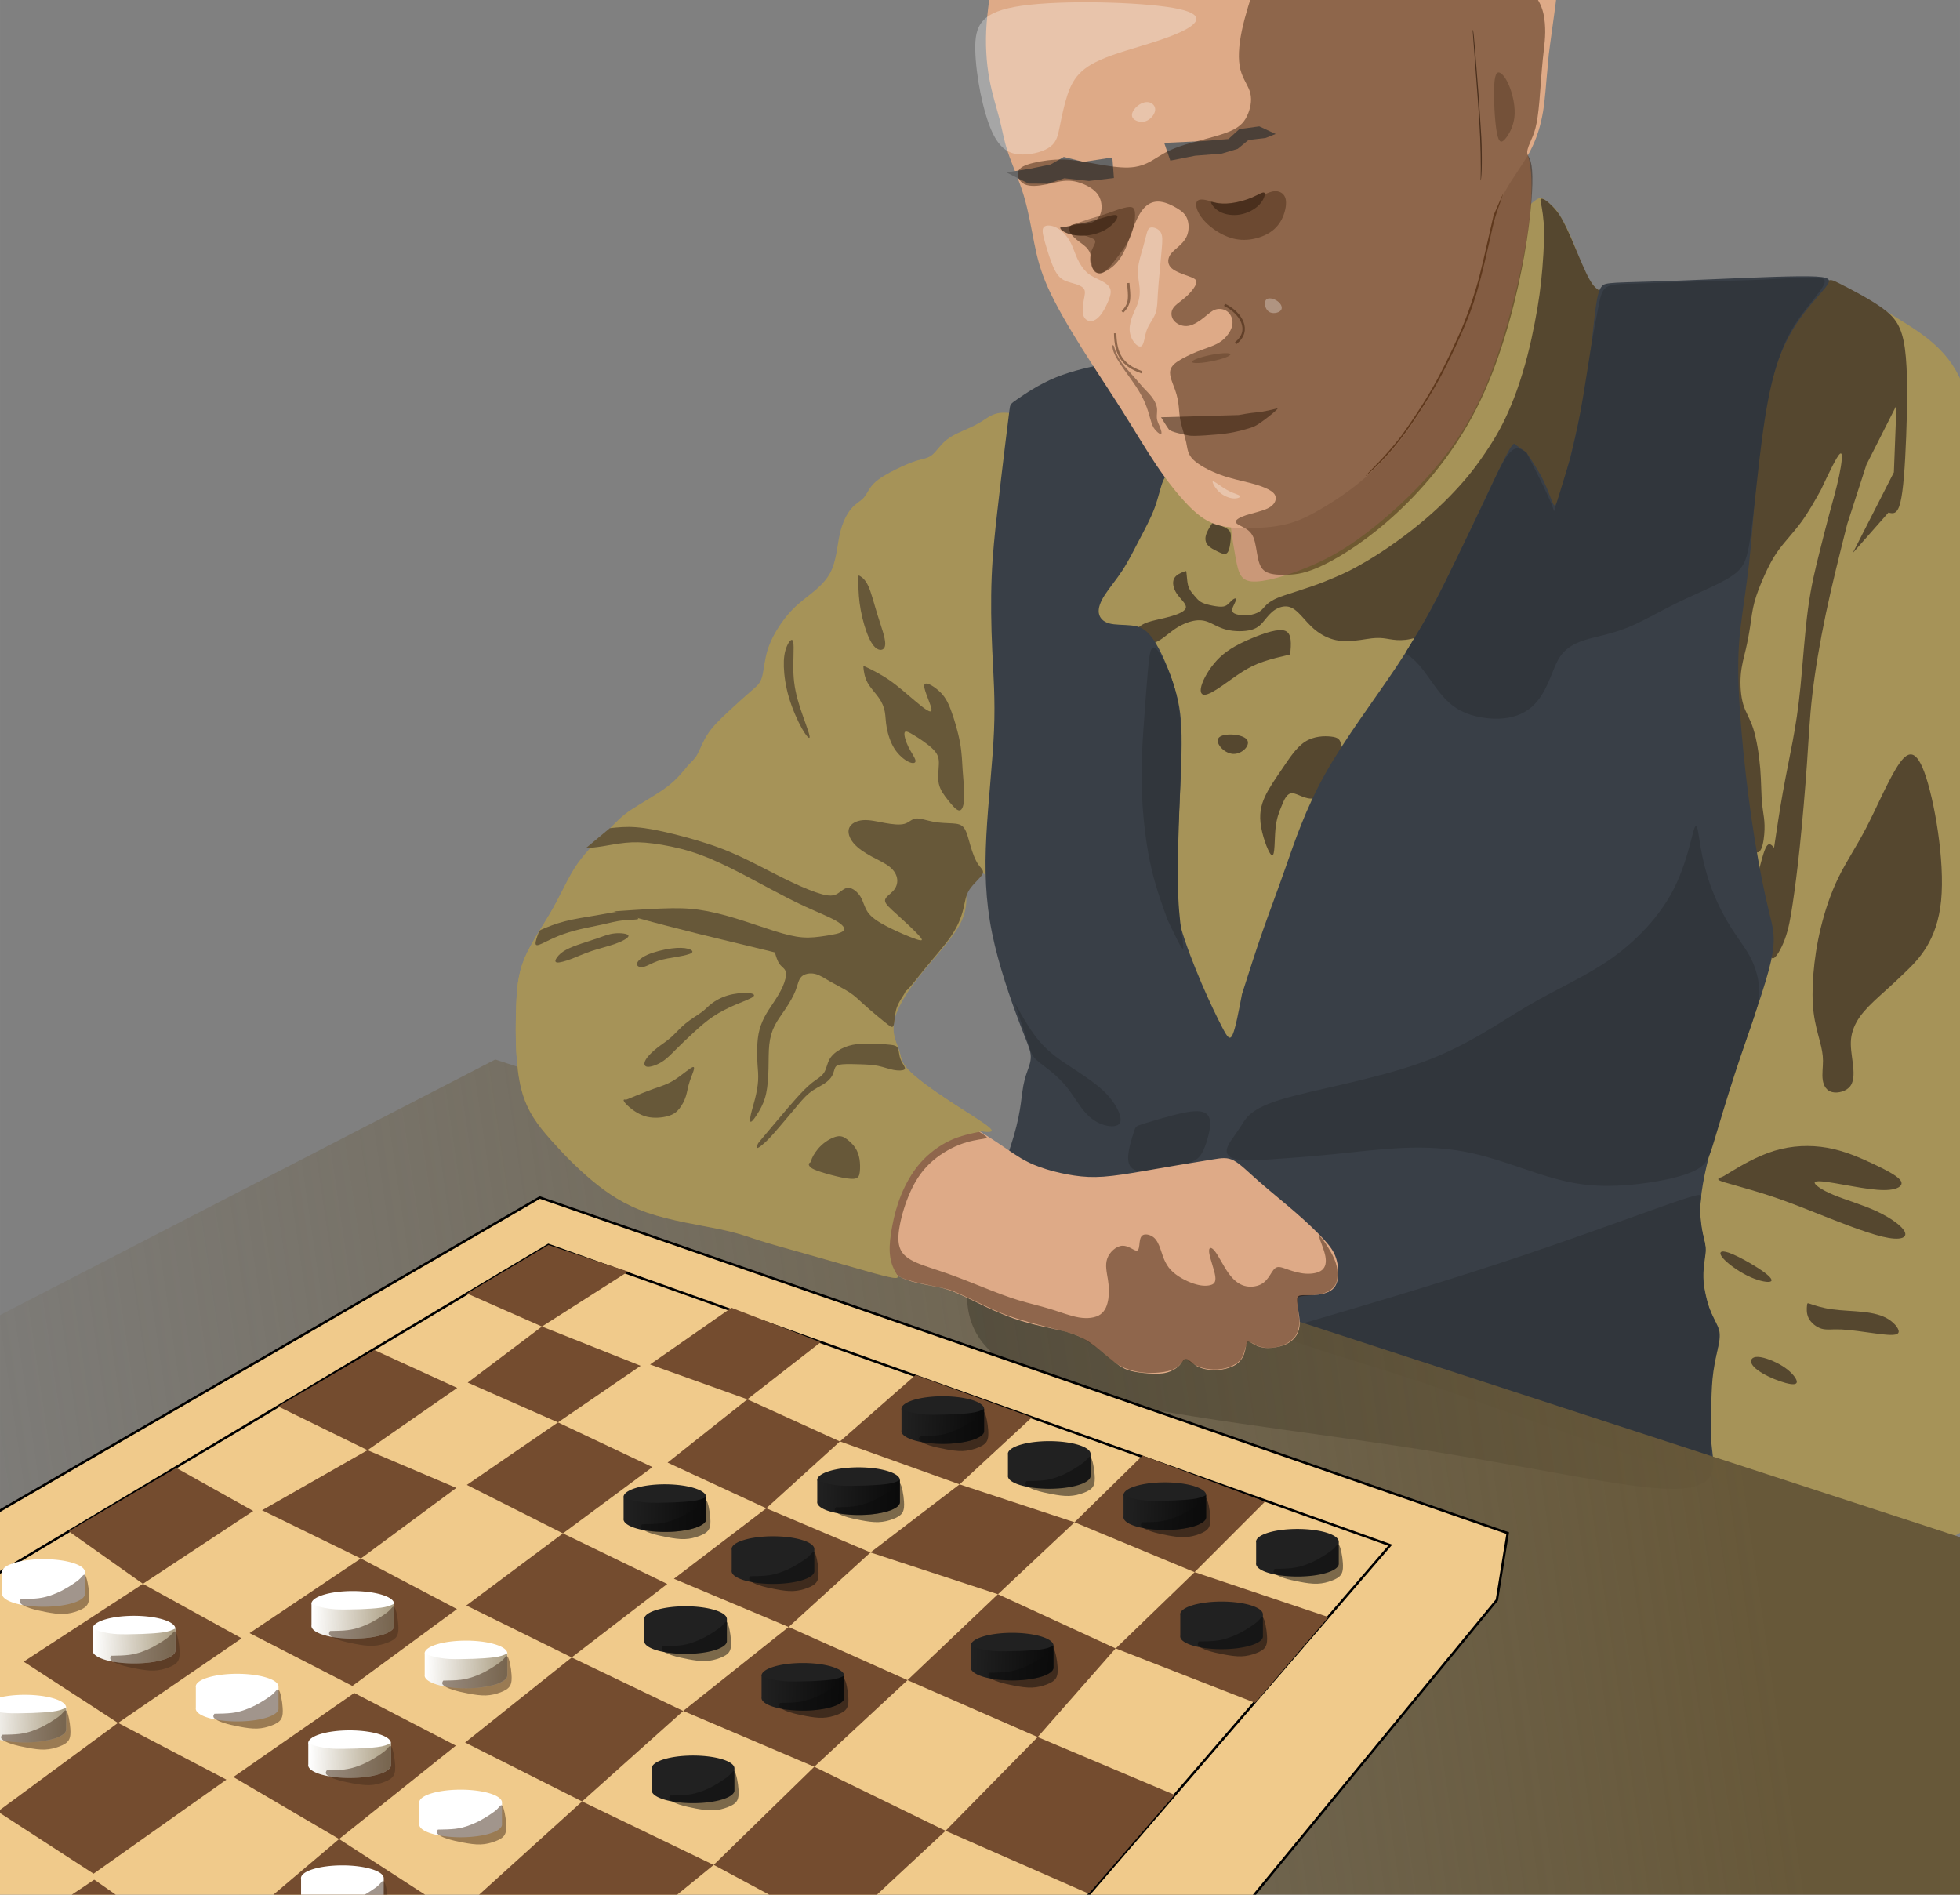 <?xml version="1.0" encoding="UTF-8"?>
<svg width="820.16" height="792.79" version="1.1" viewBox="0 0 217 209.76" xmlns="http://www.w3.org/2000/svg" xmlns:xlink="http://www.w3.org/1999/xlink">
 <rect x="0" y="0" width="217" height="209.76" fill="#808080" stroke="none"/>
 <defs>
  <linearGradient id="linearGradient292132">
   <stop stop-opacity=".678" offset="0"/>
   <stop stop-opacity="0" offset="1"/>
  </linearGradient>
  <linearGradient id="linearGradient273891">
   <stop stop-color="#85724a" stop-opacity=".679" offset="0"/>
   <stop stop-color="#85724a" stop-opacity="0" offset="1"/>
  </linearGradient>
  <linearGradient id="linearGradient270009" x1="195.97" x2="-18.04" y1="173.56" y2="205.08" gradientTransform="translate(-1.587)" gradientUnits="userSpaceOnUse">
   <stop stop-color="#675839" offset="0"/>
   <stop stop-color="#675839" stop-opacity="0" offset="1"/>
  </linearGradient>
  <linearGradient id="linearGradient273542" x1="109.64" x2="100.89" y1="156.11" y2="155.91" gradientUnits="userSpaceOnUse" xlink:href="#linearGradient273891"/>
  <linearGradient id="linearGradient273542-72" x1="109.64" x2="100.89" y1="156.11" y2="155.91" gradientTransform="translate(-0 -3.0325e-5)" gradientUnits="userSpaceOnUse" xlink:href="#linearGradient292132"/>
 </defs>
 <g transform="translate(.605 1.441)">
  <path d="m117.58 45.351c4.566 0.312 13.697 0.935 22.999-3.028 9.302-3.963 18.774-12.513 23.69-17.003s5.275-4.919 5.766-4.814c0.49 0.105 1.112 0.744 1.733 1.384 0.5 0.807 1 1.614 1.556 2.909 0.556 1.295 1.169 3.078 1.865 4.408 0.697 1.33 1.478 2.206 4.774 2.427s9.105-0.213 13.217-0.674c4.112-0.461 6.526-0.95 7.802-1.169 1.276-0.218 1.414-0.166 2.684 0.553 1.27 0.72 3.673 2.107 6.419 3.829 2.746 1.722 5.835 3.778 7.019 8.264s0.465 11.401-8e-3 27.923c-0.473 16.523-0.698 42.651 0.787 61.403s4.682 30.124 0.034 35.22c-4.647 5.096-17.139 3.916-26.839-3.414-9.7-7.33-16.609-20.809-26.849-29.634s-23.811-12.995-33.478-17.975c-9.667-4.98-15.429-10.77-18.47-14.583-3.042-3.813-3.362-5.649-3.898-6.045-0.536-0.395-1.286 0.65-2.037 1.696 0.076 1.226 0.153 2.452-0.806 4.098-0.959 1.646-2.952 3.713-4.454 5.626-1.502 1.913-2.511 3.674-2.732 5.037-0.221 1.364 0.346 2.33 0.589 3.069 0.243 0.739 0.162 1.249 1.016 2.149 0.853 0.9 2.64 2.191 4.519 3.428s3.849 2.419 4.463 2.972-0.128 0.477-0.869 0.401c-1.179 0.237-2.357 0.475-3.532 1.027-1.174 0.552-2.344 1.419-3.273 2.483-0.93 1.065-1.619 2.327-2.107 3.527-0.488 1.2-0.776 2.337-0.981 3.408-0.205 1.071-0.328 2.075-0.285 2.908 0.043 0.833 0.251 1.493 0.512 1.998 0.261 0.504 0.573 0.853 0.197 0.884-0.376 0.031-1.442-0.255-2.507-0.541-2.709-0.775-5.417-1.549-7.579-2.156s-3.776-1.046-5.072-1.461c-1.296-0.415-2.273-0.805-4.396-1.246-2.123-0.441-5.393-0.932-7.969-1.817-2.576-0.885-4.458-2.165-6.144-3.571-1.686-1.406-3.175-2.938-4.553-4.49-1.378-1.553-2.645-3.126-3.283-5.638s-0.646-5.965-0.58-8.517c0.066-2.553 0.205-4.205 0.953-5.979 0.748-1.774 2.104-3.669 3.117-5.463 1.013-1.794 1.684-3.485 2.745-4.998 1.061-1.513 2.513-2.847 3.455-3.774 0.942-0.927 1.375-1.448 2.471-2.181s2.857-1.681 4.037-2.584 1.78-1.762 2.229-2.279c0.449-0.517 0.745-0.69 1.051-1.232 0.306-0.542 0.62-1.452 1.169-2.288 0.549-0.836 1.331-1.599 2.222-2.431s1.889-1.734 2.563-2.315 1.023-0.842 1.228-1.569 0.267-1.921 0.649-3.098c0.382-1.177 1.084-2.336 1.753-3.232s1.307-1.527 2.26-2.289c0.954-0.761 2.224-1.652 2.899-2.934s0.755-2.958 1.048-4.274c0.293-1.316 0.8-2.273 1.305-2.853 0.505-0.58 1.008-0.784 1.361-1.19 0.353-0.406 0.556-1.016 1.123-1.579s1.496-1.082 2.392-1.526c0.896-0.444 1.757-0.812 2.431-1.01 0.674-0.198 1.159-0.226 1.621-0.61 0.463-0.384 0.903-1.125 1.617-1.686 0.714-0.561 1.703-0.941 2.44-1.273s1.222-0.616 1.722-0.941 1.013-0.691 1.84-0.759c0.827-0.069 1.967 0.16 2.484 0.34s0.411 0.311 0.358 0.376c-0.053 0.065-0.053 0.065 4.513 0.377z" fill="#a69358"/>
  <g fill="#55472f">
   <path d="m203.19 30.014c1.057 0.539 3.17 1.617 4.598 2.65s2.17 2.02 2.507 4.473c0.338 2.453 0.271 6.37 0.143 9.704-0.128 3.333-0.318 6.083-0.656 7.396s-0.823 1.19-1.309 1.068l-3.952 4.481s4.554-8.938 4.554-8.938 0.287-7.415 0.287-7.415-3.324 6.564-3.324 6.564-2.123 6.561-2.123 6.561c-0.839 3.329-1.678 6.657-2.359 9.89-0.681 3.233-1.204 6.37-1.51 9.017-0.307 2.647-0.397 4.803-0.594 7.644-0.197 2.84-0.501 6.365-0.787 9.124-0.285 2.76-0.552 4.754-0.79 6.351-0.238 1.597-0.446 2.797-0.864 3.935s-1.045 2.213-1.369 2.137c-0.323-0.076-0.343-1.305-0.362-2.533 0 0-1.232-6.868-1.232-6.868 0.315-1.256 0.63-2.512 0.923-2.987 0.294-0.475 0.566-0.168 0.839 0.139 0.309-2.075 0.619-4.149 0.971-6.12 0.353-1.971 0.749-3.839 1.089-5.657s0.623-3.587 0.873-6.133c0.251-2.546 0.469-5.869 0.82-8.494 0.352-2.625 0.837-4.551 1.246-6.183 0.409-1.632 0.741-2.968 1.116-4.355 0.375-1.387 0.793-2.823 1.086-4.212 0.293-1.389 0.462-2.73 0.105-2.464-0.357 0.266-1.24 2.139-2.123 4.012-0.697 1.25-1.395 2.5-2.208 3.602-0.813 1.102-1.743 2.056-2.446 3.015-0.703 0.958-1.178 1.92-1.617 2.902s-0.839 1.984-1.083 2.895-0.333 1.731-0.461 2.599c-0.129 0.868-0.297 1.785-0.507 2.671-0.21 0.886-0.461 1.741-0.546 2.799-0.085 1.058-5e-3 2.319 0.269 3.252 0.274 0.932 0.743 1.536 1.115 2.699 0.372 1.163 0.647 2.885 0.772 4.429 0.125 1.545 0.099 2.912 0.211 3.97 0.111 1.058 0.359 1.805 0.231 3.303-0.129 1.498-0.633 3.748-2.32-0.296-1.687-4.043-4.556-14.379-5.11-23.513-0.555-9.134 1.205-17.065 3.407-22.871 2.201-5.806 4.844-9.488 6.823-11.597 1.979-2.11 3.294-2.647 3.952-2.916 0.657-0.269 0.658-0.269 1.714 0.27z"/>
   <path d="m212.45 84.057c-1.096-2.981-2.091-2.139-3.155-0.379-1.064 1.76-2.195 4.438-3.301 6.561-1.106 2.123-2.185 3.692-3.048 5.453-0.863 1.76-1.509 3.712-1.958 5.557-0.449 1.845-0.701 3.582-0.827 5.167-0.126 1.585-0.126 3.017 0.029 4.262 0.156 1.245 0.467 2.304 0.686 3.146 0.22 0.842 0.348 1.467 0.35 2.168 2e-3 0.702-0.122 1.48-0.025 2.136 0.097 0.655 0.415 1.187 1.049 1.338 0.634 0.151 1.584-0.08 2.022-0.696 0.438-0.616 0.365-1.619 0.249-2.55-0.116-0.932-0.275-1.792-0.188-2.637 0.087-0.845 0.421-1.675 0.983-2.466 0.561-0.791 1.35-1.543 2.122-2.247 0.772-0.704 1.526-1.36 2.94-2.722 1.414-1.362 3.487-3.43 3.925-7.867 0.439-4.436-0.757-11.241-1.853-14.222z"/>
   <path d="m191.06 128.27c0.933-0.566 2.798-1.697 4.756-2.298 1.958-0.601 4.008-0.672 5.869-0.345 1.861 0.327 3.533 1.051 4.978 1.729 1.445 0.678 2.664 1.311 3.084 1.806 0.42 0.495 0.041 0.853-0.604 1.025-0.645 0.172-1.558 0.158-2.738 8e-3 -1.18-0.15-2.627-0.436-3.837-0.639-1.21-0.203-2.181-0.322-2.257-0.088-0.075 0.234 0.745 0.823 2.082 1.379s3.191 1.081 4.764 1.81 2.867 1.664 3.134 2.304c0.267 0.641-0.492 0.988-2.49 0.509s-5.233-1.783-7.485-2.676-3.522-1.374-4.864-1.817c-1.342-0.443-2.756-0.848-3.813-1.145-1.058-0.296-1.758-0.484-1.951-0.632-0.193-0.148 0.123-0.257 0.281-0.311 0.158-0.054 0.158-0.054 1.091-0.62z"/>
   <path d="m190.81 137.25c0.983 0.342 2.766 1.352 3.752 2.051s1.177 1.086 0.768 1.165c-0.409 0.079-1.419-0.15-2.498-0.686-1.079-0.536-2.226-1.379-2.708-1.963-0.482-0.584-0.298-0.91 0.686-0.567z"/>
   <path d="m199.9 142.94c0.414 0.141 1.242 0.422 2.308 0.572s2.369 0.171 3.495 0.295c1.126 0.124 2.074 0.352 2.814 0.83 0.74 0.478 1.272 1.205 1.031 1.515-0.241 0.31-1.256 0.204-2.507 0.036s-2.737-0.396-3.773-0.443c-1.036-0.047-1.622 0.087-2.206-0.085-0.584-0.172-1.167-0.65-1.429-1.178-0.262-0.528-0.204-1.105-0.175-1.394 0.029-0.289 0.029-0.289 0.443-0.148z"/>
   <path d="m194.04 148.78c0.695 0.03 1.855 0.483 2.7 1.013 0.845 0.53 1.374 1.137 1.536 1.524 0.162 0.387-0.043 0.554-0.646 0.467-0.603-0.087-1.606-0.43-2.463-0.847-0.857-0.417-1.57-0.908-1.811-1.35s-0.011-0.836 0.684-0.807z"/>
   <path d="m132.5 74.21c0.3-0.816 1.016-2.001 1.976-2.903 0.96-0.903 2.165-1.523 3.549-2.099s2.949-1.107 3.682-0.799c0.733 0.308 0.635 1.455 0.537 2.602-1.05 0.249-2.1 0.497-2.982 0.799s-1.594 0.657-2.344 1.134-1.538 1.076-2.292 1.592c-0.754 0.516-1.474 0.949-1.892 0.942-0.418-0.006-0.534-0.452-0.234-1.268z"/>
   <path d="m134.35 80.214c0.51-0.536 2.559-0.402 3.074 0.201s-0.505 1.676-1.529 1.609c-1.024-0.067-2.054-1.274-1.544-1.81z"/>
   <path d="m146.76 80.107c-0.74-0.083-1.895-0.058-2.867 0.566-0.972 0.624-1.761 1.848-2.518 2.966-0.757 1.118-1.481 2.13-1.94 3.134-0.459 1.004-0.654 1.999-0.412 3.366s0.919 3.107 1.226 3.12c0.307 0.013 0.245-1.7 0.357-2.899s0.399-1.885 0.687-2.584c0.288-0.699 0.578-1.411 1.177-1.397 0.598 0.015 1.504 0.756 2.387 0.559s1.743-1.334 2.288-2.551c0.545-1.217 0.775-2.515 0.727-3.26-0.048-0.745-0.373-0.937-1.113-1.02z"/>
   <path d="m130.45 61.86c-0.281 0.105-0.843 0.314-1.063 0.745-0.221 0.431-0.1 1.083 0.289 1.668s1.046 1.102 1.017 1.517c-0.029 0.415-0.744 0.727-1.525 0.962s-1.626 0.393-2.263 0.563c-0.637 0.17-1.065 0.353-1.527 0.76s-0.957 1.039-0.665 1.438c0.292 0.399 1.37 0.564 2.26 0.298 0.89-0.266 1.591-0.963 2.295-1.473 0.705-0.51 1.412-0.833 2.048-0.995 0.636-0.162 1.201-0.162 1.792 0.057 0.591 0.219 1.21 0.657 2.089 0.875 0.88 0.219 2.021 0.219 2.766 0.006 0.746-0.212 1.096-0.637 1.44-1.06 0.344-0.423 0.682-0.845 1.129-1.139 0.447-0.294 1.003-0.461 1.499-0.36 0.496 0.101 0.933 0.47 1.39 0.957 0.457 0.486 0.934 1.09 1.573 1.612 0.64 0.522 1.443 0.961 2.324 1.141 0.881 0.18 1.841 0.101 2.705-0.022 0.864-0.123 1.633-0.29 2.526-0.19 0.892 0.1 1.908 0.466 3.624-0.078 1.717-0.544 4.135-1.998 6.051-3.744 1.916-1.746 3.329-3.784 4.628-5.385 1.299-1.601 3.105-3.376 5.611-4.439s6.019-1.72 8.409-4.528 3.656-7.767 3.385-11.329-2.078-5.729-3.571-7.091c-1.493-1.363-2.671-1.922-3.321-2.104-0.65-0.182-0.773 0.012-0.825 0.115-0.052 0.103-0.034 0.116-0.116 0.061-0.081-0.055-0.262-0.177-0.447-0.364-0.185-0.187-0.374-0.439-0.604-0.848s-0.502-0.974-0.869-1.824c-0.366-0.85-0.828-1.984-1.198-2.834-0.37-0.85-0.65-1.417-0.891-1.86-0.241-0.443-0.443-0.761-0.702-1.081s-0.573-0.639-0.826-0.861c-0.253-0.222-0.445-0.346-0.609-0.416-0.164-0.07-0.301-0.086-0.327 0.045-0.026 0.131 0.058 0.41 0.14 0.857 0.082 0.447 0.161 1.062 0.209 1.658 0.048 0.596 0.064 1.173 0.039 2.027s-0.092 1.983-0.177 3.02c-0.084 1.037-0.186 1.981-0.32 2.95s-0.302 1.962-0.52 3.091-0.484 2.394-0.822 3.697-0.749 2.645-1.161 3.803c-0.412 1.159-0.825 2.134-1.236 3.006s-0.818 1.64-1.38 2.553c-0.562 0.913-1.279 1.97-1.924 2.837s-1.22 1.543-1.879 2.269c-0.66 0.726-1.405 1.5-2.278 2.318-0.873 0.818-1.875 1.679-2.975 2.537-1.1 0.858-2.3 1.713-3.361 2.408-1.061 0.695-1.984 1.228-2.671 1.607-0.686 0.379-1.136 0.602-1.722 0.865-0.585 0.263-1.306 0.565-1.866 0.789-0.56 0.224-0.958 0.369-1.536 0.567-0.578 0.198-1.335 0.448-1.998 0.66-0.663 0.213-1.232 0.388-1.713 0.595-0.481 0.207-0.873 0.447-1.155 0.71-0.282 0.262-0.454 0.548-0.773 0.766-0.319 0.218-0.784 0.369-1.268 0.419-0.483 0.05-0.985-8.31e-4 -1.311-0.099-0.326-0.098-0.478-0.244-0.479-0.458-1e-3 -0.214 0.148-0.496 0.266-0.736 0.118-0.24 0.204-0.439 0.168-0.52-0.035-0.081-0.193-0.043-0.366 0.091-0.174 0.134-0.363 0.366-0.553 0.527-0.19 0.161-0.381 0.253-0.721 0.257-0.34 0.004-0.83-0.079-1.249-0.173-0.418-0.094-0.765-0.198-1.035-0.368s-0.463-0.407-0.685-0.667c-0.221-0.261-0.471-0.546-0.614-0.882s-0.178-0.724-0.209-1.046c-0.032-0.322-0.059-0.58-0.073-0.708s-0.014-0.129-0.295-0.024z"/>
   <path d="m133.49 56.66c-0.153 0.239-0.46 0.718-0.58 1.147-0.12 0.429-0.052 0.809 0.21 1.11 0.262 0.301 0.718 0.523 1.134 0.723 0.416 0.2 0.79 0.379 1.026 0.11 0.236-0.269 0.332-0.985 0.375-1.498 0.042-0.513 0.03-0.821-0.314-1.093-0.344-0.271-1.021-0.505-1.359-0.622s-0.338-0.117-0.492 0.123z"/>
  </g>
  <g fill="#675839">
   <path d="m67.015 99.478c1.237-0.087 3.711-0.262 5.535-0.334 1.824-0.072 2.997-0.041 4.242 0.136 1.245 0.177 2.563 0.499 4.006 0.938 1.443 0.439 3.012 0.995 4.289 1.397s2.262 0.649 3.154 0.719c0.892 0.07 1.69-0.038 2.526-0.165 0.836-0.127 1.708-0.273 1.99-0.548 0.281-0.275-0.029-0.679-0.827-1.135-0.798-0.456-2.084-0.963-3.378-1.557-1.294-0.594-2.595-1.275-3.986-2.018-1.391-0.743-2.872-1.548-4.314-2.261-1.442-0.713-2.845-1.335-4.317-1.795s-3.016-0.76-4.24-0.916c-1.224-0.155-2.131-0.166-3.036-0.078-0.905 0.087-1.81 0.273-2.578 0.394s-1.397 0.178-1.657 0.184c-0.26 0.006-0.151-0.039-0.042-0.084l2.527-2.109c0.892-0.097 1.784-0.193 2.925-0.106 1.14 0.087 2.529 0.357 4.152 0.758 1.624 0.401 3.482 0.932 5.085 1.53 1.603 0.598 2.95 1.263 4.265 1.932 1.314 0.669 2.595 1.343 3.828 1.92 1.233 0.578 2.418 1.059 3.24 1.281 0.822 0.222 1.281 0.185 1.69-0.05 0.409-0.235 0.77-0.667 1.228-0.662 0.458 0.004 1.013 0.444 1.341 0.981s0.426 1.17 0.816 1.725c0.39 0.555 1.071 1.032 2.141 1.584 1.07 0.552 2.53 1.179 3.259 1.416 0.729 0.236 0.729 0.082 0.205-0.484-0.524-0.566-1.572-1.543-2.367-2.26-0.795-0.717-1.336-1.172-1.34-1.547-0.004-0.374 0.53-0.667 0.881-1.044 0.352-0.377 0.521-0.839 0.47-1.316-0.051-0.477-0.321-0.969-0.841-1.384-0.519-0.415-1.287-0.754-2.036-1.163-0.749-0.408-1.479-0.886-1.951-1.447-0.472-0.561-0.686-1.205-0.49-1.689 0.196-0.484 0.803-0.808 1.531-0.864 0.728-0.056 1.577 0.156 2.409 0.309 0.832 0.153 1.646 0.246 2.177 0.1 0.531-0.146 0.779-0.533 1.264-0.588 0.485-0.055 1.206 0.22 1.946 0.359 0.741 0.139 1.501 0.141 2.094 0.177 0.593 0.036 1.018 0.106 1.316 0.53 0.299 0.424 0.471 1.202 0.699 1.974 0.228 0.772 0.511 1.537 0.839 2.018 0.328 0.481 0.7 0.677 0.485 1.096-0.215 0.418-1.017 1.059-1.444 1.719-0.427 0.66-0.479 1.339-0.685 2.172-0.206 0.834-0.568 1.822-1.355 2.98s-2.001 2.483-3.034 3.763c-1.034 1.28-1.888 2.514-3.093 3.219-1.205 0.705-2.76 0.882-7.77 0.361-5.01-0.521-13.475-1.74-18.379-3.414s-6.246-3.803-6.758-4.973c-0.512-1.17-0.193-1.381-0.034-1.486 0.159-0.105 0.159-0.105 1.396-0.193z"/>
   <path d="m94.619 62.341c0.189 0.119 0.567 0.357 0.906 1.091 0.339 0.734 0.639 1.962 1.026 3.207 0.387 1.245 0.861 2.505 0.852 3.196-0.009 0.691-0.501 0.814-0.935 0.536-0.434-0.278-0.811-0.956-1.142-1.876s-0.617-2.083-0.759-3.169c-0.142-1.086-0.14-2.095-0.139-2.6s9.25e-4 -0.505 0.19-0.386z"/>
   <path d="m95.446 72.484c0.483 0.236 1.447 0.708 2.401 1.364 0.954 0.656 1.896 1.495 2.823 2.28s1.837 1.516 1.858 1.044c0.021-0.472-0.846-2.146-0.81-2.705 0.036-0.559 0.974-0.003 1.61 0.565 0.636 0.567 0.971 1.146 1.347 2.146 0.376 1 0.794 2.423 1.01 3.616 0.216 1.193 0.229 2.155 0.297 3.154 0.068 0.998 0.19 2.033 0.166 2.861-0.024 0.828-0.194 1.45-0.517 1.477-0.323 0.027-0.799-0.541-1.254-1.112-0.455-0.571-0.89-1.145-1.041-1.844s-0.018-1.521 3e-3 -2.156c0.021-0.636-0.072-1.085-0.613-1.638-0.541-0.554-1.531-1.212-2.179-1.601-0.648-0.39-0.954-0.51-1.011-0.233-0.057 0.277 0.134 0.952 0.441 1.569 0.307 0.617 0.73 1.177 0.774 1.487 0.044 0.31-0.289 0.369-0.771 0.14-0.481-0.229-1.109-0.747-1.56-1.455-0.451-0.708-0.723-1.607-0.853-2.319s-0.116-1.238-0.21-1.757c-0.094-0.519-0.295-1.031-0.676-1.569-0.38-0.538-0.94-1.1-1.256-1.696s-0.39-1.224-0.427-1.538c-0.037-0.314-0.037-0.314 0.446-0.078z"/>
   <path d="m87.217 69.641c0.113 0.544-0.034 2.109 0.023 3.47 0.058 1.361 0.321 2.517 0.734 3.792 0.413 1.275 0.976 2.668 1.05 3.147 0.074 0.479-0.342 0.043-0.839-0.831-0.496-0.873-1.073-2.184-1.444-3.44-0.37-1.255-0.534-2.455-0.564-3.4-0.03-0.945 0.075-1.635 0.314-2.22 0.239-0.584 0.612-1.062 0.725-0.518z"/>
  </g>
  <path d="m136.66 51.543c-1.622 2.266-0.991 5.723-0.603 7.969s0.534 3.281 1.896 3.414c1.361 0.134 3.938-0.633 6.194-1.563 2.256-0.93 4.191-2.023 6.512-3.784 2.322-1.761 5.03-4.189 7.371-6.895s4.316-5.689 5.963-9.628c1.647-3.938 2.965-8.832 3.79-12.709s1.157-6.737 1.171-9.07c0.014-2.333-0.29-4.138-1.263-4.687s-2.615 0.161-5.012 3.284c-2.397 3.124-5.55 8.662-8.451 13.94-2.9 5.278-5.548 10.296-8.81 13.342-3.261 3.046-7.136 4.119-8.758 6.385z" fill="#ca9878"/>
  <path d="m112.03 42.75c0.789-0.545 2.367-1.636 4.258-2.409 1.89-0.772 4.093-1.227 5.483-1.486 1.39-0.26 1.968-0.325 2.547-0.39l5.012 12.053c-0.411 0.252-0.822 0.503-1.135 1.209-0.313 0.706-0.527 1.865-0.96 3.04-0.432 1.174-1.082 2.363-1.698 3.545-0.616 1.181-1.197 2.355-1.875 3.394-0.678 1.04-1.453 1.946-1.956 2.728-0.503 0.782-0.735 1.44-0.657 1.981 0.078 0.541 0.465 0.965 1.128 1.154 0.664 0.189 1.605 0.142 2.453 0.23 0.848 0.088 1.604 0.312 2.457 1.554 0.853 1.242 1.804 3.503 2.376 5.419 0.572 1.915 0.766 3.485 0.755 6.161-0.01 2.676-0.225 6.457-0.376 9.361-0.151 2.905-0.24 4.933-0.253 6.5-0.013 1.567 0.049 2.671 0.539 4.418 0.49 1.746 1.408 4.134 2.292 6.2 0.884 2.067 1.733 3.812 2.297 4.893 0.563 1.082 0.841 1.499 1.157 0.774 0.316-0.726 0.671-2.595 1.026-4.464 0.767-2.405 1.534-4.81 2.303-7.01 0.769-2.199 1.539-4.193 2.525-7.008s2.188-6.451 4.396-10.386 5.425-8.167 7.839-11.785c2.413-3.618 4.023-6.622 5.694-9.982s3.402-7.076 4.62-9.643c1.218-2.567 1.921-3.984 2.32-4.627s0.493-0.513 0.587-0.383l1.225 0.881c0.683 1.035 1.366 2.071 1.868 3.095 0.502 1.024 0.824 2.038 1.031 2.483 0.207 0.445 0.299 0.322 0.554-0.361 0.255-0.683 0.674-1.926 1.283-4.297 0.609-2.371 1.41-5.87 1.934-9.167 0.524-3.297 0.772-6.392 1.02-8.072 0.248-1.68 0.496-1.944 0.744-2.208 0.164-0.111 0.328-0.222 1.476-0.288 1.148-0.066 3.28-0.088 7.276-0.243 3.996-0.154 9.856-0.441 12.983-0.469s3.52 0.202 3.236 0.774c-0.283 0.573-1.243 1.488-2.331 2.846s-2.303 3.157-3.24 5.775c-0.937 2.618-1.595 6.055-2.036 9.709-0.44 3.654-0.662 7.523-0.95 10.604-0.288 3.08-0.642 5.372-0.925 7.405-0.283 2.033-0.497 3.809-0.488 6.364 9e-3 2.555 0.24 5.89 0.578 9.262 0.338 3.372 0.784 6.779 1.285 9.844 0.501 3.064 1.059 5.784 1.52 7.67 0.461 1.885 0.827 2.936 0.242 5.567s-2.12 6.841-3.262 10.108c-1.141 3.267-1.889 5.591-2.483 7.538-0.593 1.947-1.033 3.516-1.369 4.962-0.337 1.446-0.571 2.769-0.672 3.905-0.101 1.136-0.07 2.084 0.086 2.964 0.156 0.881 0.436 1.693 0.452 2.41 0.015 0.717-0.234 1.337-0.288 2.17-0.053 0.833 0.09 1.878 0.3 2.846 0.21 0.968 0.488 1.858 0.816 2.526 0.328 0.668 0.706 1.115 0.747 1.867 0.041 0.752-0.255 1.808-0.488 2.671-0.233 0.863-0.404 1.532-0.492 2.726-0.088 1.194-0.094 2.913-0.073 4.174 0.02 1.26 0.067 2.062 0.255 3.642 0.188 1.58 0.518 3.94-4.503 3.92-5.02-0.02-15.39-2.418-28.131-4.415-12.741-1.997-27.852-3.592-37.088-6.038-9.235-2.446-12.594-5.742-12.81-10.543s2.711-11.106 4.244-15.273 1.673-6.197 1.846-7.51c0.173-1.313 0.379-1.909 0.591-2.496 0.212-0.586 0.431-1.162 0.353-1.826-0.078-0.664-0.452-1.415-1.319-3.712s-2.225-6.141-2.955-9.741c-0.73-3.599-0.83-6.954-0.629-10.788s0.704-8.149 0.849-11.631c0.145-3.482-0.069-6.132-0.196-8.868-0.127-2.736-0.168-5.56-0.065-8.112 0.103-2.552 0.349-4.833 0.626-7.27 0.277-2.437 0.584-5.03 0.827-7.035 0.243-2.005 0.421-3.422 0.51-4.131 0.089-0.709 0.089-0.709 0.878-1.254z" fill="#393f47"/>
  <g fill="#31363c">
   <path d="m127.16 70.241c0.425 0.093 1.153 1.436 1.727 2.883 0.574 1.446 0.996 2.996 1.167 5.119 0.172 2.123 0.094 4.819-0.02 8.037-0.114 3.218-0.264 6.958-0.237 9.698 0.026 2.74 0.229 4.479 0.405 5.757 0.176 1.278 0.325 2.093 0.062 1.79-0.262-0.303-0.936-1.726-1.61-3.148-0.721-1.993-1.442-3.985-1.953-6.459-0.511-2.474-0.813-5.429-0.896-7.988-0.083-2.559 0.053-4.721 0.203-6.9 0.151-2.179 0.317-4.374 0.461-6.05s0.266-2.833 0.691-2.74z"/>
   <path d="m112.15 110.3c0.455 0.816 1.364 2.446 2.427 3.66s2.278 2.01 3.4 2.747 2.152 1.413 2.978 2.092c0.827 0.679 1.451 1.36 1.909 2.106s0.749 1.559 0.52 1.979-0.979 0.449-1.721 0.237c-0.741-0.213-1.474-0.668-2.129-1.41-0.656-0.742-1.234-1.771-1.895-2.623-0.66-0.852-1.402-1.526-2.08-2.064-0.678-0.539-1.292-0.941-1.65-1.366-0.358-0.425-0.46-0.871-0.787-1.903s-0.877-2.651-1.153-3.461c-0.275-0.81-0.275-0.81 0.179 6e-3z"/>
   <path d="m126.1 122.94c0.966-0.295 2.898-0.886 4.247-1.166 1.349-0.28 2.115-0.249 2.553 0.046 0.438 0.294 0.549 0.851 0.436 1.674s-0.449 1.911-0.792 2.575c-0.343 0.663-0.693 0.902-1.307 1.166-0.614 0.264-1.492 0.553-2.561 0.778s-2.328 0.385-3.159 0.228c-0.831-0.157-1.232-0.632-1.225-1.519 8e-3 -0.887 0.425-2.186 0.634-2.836 0.209-0.65 0.209-0.65 1.175-0.945z"/>
   <path d="m141.37 120.24c3.572-1.071 10.281-2.2 15.361-4.032 5.08-1.832 8.53-4.367 11.832-6.302s6.454-3.267 9.268-5.258c2.814-1.991 5.29-4.64 6.796-7.521 1.506-2.88 2.041-5.992 2.36-6.864 0.319-0.872 0.421 0.495 0.674 1.997 0.253 1.502 0.655 3.139 1.253 4.719s1.391 3.106 2.202 4.379c0.811 1.274 1.641 2.296 2.188 3.41 0.546 1.115 0.809 2.321 0.869 3.259 0.06 0.938-0.083 1.608-0.575 3.113-0.492 1.505-1.333 3.845-2.175 6.436s-1.684 5.431-2.224 7.224c-0.54 1.793-0.778 2.538-1.792 3.153-1.014 0.615-2.805 1.099-4.886 1.443-2.081 0.344-4.451 0.549-6.589 0.413-2.139-0.136-4.046-0.613-6.297-1.343-2.251-0.731-4.846-1.715-7.376-2.264-2.53-0.549-4.995-0.663-7.533-0.555s-5.15 0.438-7.708 0.695c-2.558 0.257-5.062 0.443-6.908 0.565-1.846 0.122-3.035 0.181-3.833 7e-3 -0.798-0.173-1.205-0.578-1.031-1.214 0.174-0.636 0.93-1.501 1.524-2.44s1.029-1.951 4.601-3.022z"/>
   <path d="m145.09 144.65c4.198-1.23 12.593-3.69 20.41-6.264 7.816-2.574 15.054-5.262 18.666-6.526 3.612-1.264 3.599-1.105 3.567-0.74-0.032 0.365-0.084 0.935-0.135 1.505 0.08 0.846 0.161 1.692 0.289 2.361 0.128 0.669 0.304 1.161 0.344 1.666 0.041 0.505-0.054 1.022-0.138 1.681-0.084 0.659-0.158 1.461-0.078 2.355 0.08 0.894 0.314 1.88 0.619 2.679s0.683 1.41 0.888 1.997c0.205 0.587 0.239 1.148 0.119 1.989-0.12 0.84-0.394 1.96-0.549 3.053-0.155 1.093-0.191 2.16-0.222 3.24-0.032 1.079-0.06 2.17-0.068 3.273-9e-3 1.103 2e-3 2.22-0.123 3.229-0.125 1.009-0.386 1.911-5.667 0.43-5.281-1.48-15.582-5.343-23.262-7.978s-12.74-4.042-15.733-5.076c-2.993-1.033-3.92-1.693-4.096-1.904-0.176-0.212 0.398 0.025 0.684 0.143 0.287 0.118 0.287 0.118 4.484-1.112z"/>
   <path d="m155.47 70.054c0.49-0.795 1.469-2.385 2.374-4.041s1.736-3.38 2.764-5.499c1.028-2.12 2.252-4.635 3.141-6.522 0.889-1.887 1.443-3.145 1.958-4.073s0.992-1.527 1.435-1.679 0.851 0.141 1.259 0.435c0.659 1.286 1.319 2.573 1.809 3.583 0.49 1.01 0.811 1.743 0.99 2.182 0.179 0.439 0.215 0.585 0.251 0.73 0 0 1.795-5.848 1.795-5.848 0.379-1.575 0.758-3.151 1.134-5.201 0.376-2.05 0.748-4.575 1.086-6.63 0.337-2.055 0.639-3.64 0.862-4.786 0.222-1.146 0.365-1.852 0.781-2.23 0.416-0.378 1.104-0.428 1.793-0.477 3.518-0.113 7.036-0.227 9.635-0.299 2.599-0.073 4.28-0.104 6.123-0.187 1.843-0.083 3.849-0.218 5.109-0.236 1.259-0.019 1.771 0.078 1.631 0.599-0.141 0.521-0.934 1.466-1.776 2.529-0.842 1.063-1.734 2.243-2.513 3.916-0.779 1.673-1.444 3.839-1.964 6.549-0.52 2.71-0.895 5.965-1.218 8.896-0.322 2.932-0.592 5.54-0.902 7.25s-0.661 2.522-2.025 3.401-3.742 1.823-5.854 2.852c-2.112 1.029-3.958 2.142-5.707 2.828-1.749 0.685-3.4 0.943-4.612 1.331s-1.984 0.907-2.504 1.548-0.79 1.403-1.195 2.398c-0.405 0.995-0.947 2.222-1.8 3.12-0.853 0.898-2.017 1.466-3.515 1.605-1.498 0.138-3.329-0.153-4.667-0.838-1.338-0.685-2.182-1.762-2.875-2.709-0.693-0.947-1.235-1.762-1.759-2.358-0.524-0.595-1.028-0.97-1.281-1.157-0.253-0.187-0.253-0.187 0.237-0.982z"/>
  </g>
  <path d="m-2.487 145.13 56.713-29.272 164.36 53.593-1.804 43.425-219.63 0.227z" fill="url(#linearGradient270009)"/>
  <path d="m-2.173 166.71 61.333-35.573 107.16 37.151-1.199 7.41-28.257 34.343-137.81-0.386z" fill="#f0ca8b" stroke="#000" stroke-width=".265px"/>
  <path d="m-1.948 173.44 62.055-37.052 93.203 33.239-34.687 40.204-119.58-0.182z" fill="none" stroke="#000" stroke-width=".265px"/>
  <g fill="#744c2f">
   <path d="m51.092 141.76 8.303 3.661 9.538-6.082-8.826-2.947z"/>
   <path d="m71.365 149.62 9.01-6.278 9.88 3.815-8.12 6.321z"/>
   <path d="m82.135 153.48 10.254 4.664-8.155 7.4-10.928-5.057z"/>
   <path d="m84.233 165.54 11.538 4.888-9.063 8.256-12.699-5.34z"/>
   <path d="m86.708 178.68 13.164 5.889-10.325 9.589-14.511-6.181z"/>
   <path d="m89.547 194.16 14.537 7.088-9.242 8.598-7.643-0.106-8.788-4.719z"/>
   <path d="m119.94 208.21-15.86-6.962 10.199-10.378 15.162 6.4z"/>
   <path d="m114.28 190.87-14.411-6.3 10.008-9.517 13.035 6.003z"/>
   <path d="m92.388 158.14 8.378-7.355 12.874 4.693-8.007 7.412z"/>
   <path d="m95.771 170.43 9.861-7.537 12.732 4.197-8.484 7.968z"/>
   <path d="m118.36 167.09 7.538-7.39 13.55 5.109-7.797 7.805z"/>
   <path d="m131.66 172.61-8.739 8.447 15.436 6.027 8.117-9.498z"/>
   <path d="m59.395 145.42 10.926 4.345-9.153 6.268-9.993-4.408z"/>
   <path d="m61.169 156.03 10.462 4.952-9.909 7.339-10.642-5.367z"/>
   <path d="m61.721 168.32 11.549 5.602-10.582 8.132-11.663-5.753z"/>
   <path d="m62.689 182.06 12.347 5.923-11.196 10.017-12.953-6.524z"/>
   <path d="m63.84 198 14.571 7.026-6.013 4.898-21.503-0.205z"/>
   <path d="m40.839 148.02 9.175 4.197-9.928 6.89-9.902-4.844z"/>
   <path d="m40.085 159.11 9.829 4.174-10.57 7.819-10.936-5.346z"/>
   <path d="m39.344 171.1 10.643 5.601-11.578 8.51-11.382-5.85z"/>
   <path d="m38.617 185.99 11.246 5.83-12.926 10.339-11.706-6.865z"/>
   <path d="m36.937 202.16 11.747 7.604-20.702-0.02z"/>
   <path d="m18.905 161.07 8.528 4.77-12.215 8.063-8.218-5.819z"/>
   <path d="m15.219 173.91 10.93 6.029-13.689 9.37-10.446-6.787z"/>
   <path d="m12.46 189.3 12.002 6.285-14.711 10.413-10.608-6.88z"/>
   <path d="m9.997 206.77 4.123 2.89-8.814 0.018 4.516-3.014z"/>
  </g>
 </g>
 <g transform="translate(.605 1.441)">
  <g transform="translate(-54.374 27.058)">
   <path d="m100.79 154.53h9.15v2.465h-9.15zm9.152 2.465a4.58 1.415 0 0 1-4.58 1.415 4.58 1.415 0 0 1-4.58-1.415 4.58 1.415 0 0 1 4.58-1.415 4.58 1.415 0 0 1 4.58 1.415zm-2e-3 -2.442a4.58 1.415 0 0 1-4.58 1.415 4.58 1.415 0 0 1-4.58-1.415 4.58 1.415 0 0 1 4.58-1.415 4.58 1.415 0 0 1 4.58 1.415z" fill="#fff" stroke-width="3.06"/>
   <path d="m100.91 154.59c0.126 0.061 0.378 0.182 0.77 0.29 0.393 0.108 0.926 0.203 1.422 0.253 0.497 0.05 0.956 0.056 1.488 0.051s1.134-0.017 1.609-0.034c0.475-0.017 0.823-0.037 1.188-0.063 0.366-0.026 0.749-0.058 1.077-0.101 0.328-0.043 0.601-0.098 0.837-0.172 0.236-0.074 0.434-0.167 0.533-0.218 0.099-0.051 0.099-0.058 0.098-0.066v2.465c1e-3 2.6e-4 2e-3 5.4e-4 -2e-3 0.029-4e-3 0.029-0.013 0.085-0.03 0.135-0.017 0.05-0.042 0.093-0.079 0.142-0.037 0.049-0.087 0.103-0.149 0.158-0.062 0.055-0.135 0.112-0.244 0.176-0.109 0.065-0.253 0.137-0.351 0.183-0.099 0.046-0.152 0.066-0.262 0.104-0.111 0.038-0.279 0.094-0.511 0.152-0.233 0.058-0.53 0.117-0.824 0.167-0.294 0.049-0.583 0.088-0.881 0.117-0.297 0.029-0.602 0.048-0.952 0.053-0.35 6e-3 -0.745-2e-3 -1.119-0.025-0.374-0.023-0.726-0.062-1.008-0.099-0.281-0.037-0.492-0.072-0.68-0.11-0.188-0.038-0.354-0.078-0.524-0.126-0.171-0.048-0.347-0.105-0.491-0.157-0.144-0.052-0.256-0.1-0.357-0.15-0.101-0.049-0.192-0.1-0.274-0.155-0.082-0.055-0.155-0.115-0.213-0.176-0.058-0.06-0.101-0.121-0.131-0.171-0.03-0.05-0.047-0.09-0.058-0.123-0.011-0.033-0.016-0.06-0.018-0.089-2e-3 -0.029-2e-3 -0.059-2e-3 -0.09 2.1e-4 -0.031 3e-4 -0.061 5.1e-4 -0.418 2.1e-4 -0.357 5.5e-4 -1.039 5e-5 -1.404-4.9e-4 -0.365-2e-3 -0.412-3e-3 -0.458l-2.7e-4 -0.112 0.01-0.069c3.3e-4 0.017 6.7e-4 0.034 8.4e-4 0.042 1.6e-4 8e-3 6e-4 8e-3 0.127 0.069z" fill="url(#linearGradient273542)"/>
   <path d="m102.84 157.56c0.687-0.011 1.374-0.022 1.938-0.09s1.005-0.192 1.422-0.338c0.418-0.145 0.812-0.312 1.216-0.522 0.404-0.21 0.818-0.464 1.169-0.694 0.351-0.229 0.639-0.434 0.855-0.656 0.216-0.223 0.36-0.463 0.487-0.385 0.127 0.078 0.237 0.474 0.317 0.858 0.08 0.384 0.131 0.755 0.158 1.175 0.027 0.42 0.031 0.888-0.164 1.228-0.195 0.34-0.59 0.551-1.058 0.727-0.468 0.177-1.008 0.319-1.606 0.34-0.598 0.021-1.252-0.079-1.903-0.201-0.651-0.121-1.298-0.264-1.814-0.434-0.516-0.17-0.902-0.368-1.049-0.541-0.148-0.173-0.057-0.32 0.034-0.467" fill="#472f1e" opacity=".509"/>
  </g>
  <g transform="translate(-79.713 30.729)">
   <path d="m100.79 154.53h9.15v2.465h-9.15zm9.152 2.465a4.58 1.415 0 0 1-4.58 1.415 4.58 1.415 0 0 1-4.58-1.415 4.58 1.415 0 0 1 4.58-1.415 4.58 1.415 0 0 1 4.58 1.415zm-2e-3 -2.442a4.58 1.415 0 0 1-4.58 1.415 4.58 1.415 0 0 1-4.58-1.415 4.58 1.415 0 0 1 4.58-1.415 4.58 1.415 0 0 1 4.58 1.415z" fill="#fff" stroke-width="3.06"/>
   <path d="m100.91 154.59c0.126 0.061 0.378 0.182 0.77 0.29 0.393 0.108 0.926 0.203 1.422 0.253 0.497 0.05 0.956 0.056 1.488 0.051s1.134-0.017 1.609-0.034c0.475-0.017 0.823-0.037 1.188-0.063 0.366-0.026 0.749-0.058 1.077-0.101 0.328-0.043 0.601-0.098 0.837-0.172 0.236-0.074 0.434-0.167 0.533-0.218 0.099-0.051 0.099-0.058 0.098-0.066v2.465c1e-3 2.6e-4 2e-3 5.4e-4 -2e-3 0.029-4e-3 0.029-0.013 0.085-0.03 0.135-0.017 0.05-0.042 0.093-0.079 0.142-0.037 0.049-0.087 0.103-0.149 0.158-0.062 0.055-0.135 0.112-0.244 0.176-0.109 0.065-0.253 0.137-0.351 0.183-0.099 0.046-0.152 0.066-0.262 0.104-0.111 0.038-0.279 0.094-0.511 0.152-0.233 0.058-0.53 0.117-0.824 0.167-0.294 0.049-0.583 0.088-0.881 0.117-0.297 0.029-0.602 0.048-0.952 0.053-0.35 6e-3 -0.745-2e-3 -1.119-0.025-0.374-0.023-0.726-0.062-1.008-0.099-0.281-0.037-0.492-0.072-0.68-0.11-0.188-0.038-0.354-0.078-0.524-0.126-0.171-0.048-0.347-0.105-0.491-0.157-0.144-0.052-0.256-0.1-0.357-0.15-0.101-0.049-0.192-0.1-0.274-0.155-0.082-0.055-0.155-0.115-0.213-0.176-0.058-0.06-0.101-0.121-0.131-0.171-0.03-0.05-0.047-0.09-0.058-0.123-0.011-0.033-0.016-0.06-0.018-0.089-2e-3 -0.029-2e-3 -0.059-2e-3 -0.09 2.1e-4 -0.031 3e-4 -0.061 5.1e-4 -0.418 2.1e-4 -0.357 5.5e-4 -1.039 5e-5 -1.404-4.9e-4 -0.365-2e-3 -0.412-3e-3 -0.458l-2.7e-4 -0.112 0.01-0.069c3.3e-4 0.017 6.7e-4 0.034 8.4e-4 0.042 1.6e-4 8e-3 6e-4 8e-3 0.127 0.069z" fill="url(#linearGradient273542)"/>
   <path d="m102.84 157.56c0.687-0.011 1.374-0.022 1.938-0.09s1.005-0.192 1.422-0.338c0.418-0.145 0.812-0.312 1.216-0.522 0.404-0.21 0.818-0.464 1.169-0.694 0.351-0.229 0.639-0.434 0.855-0.656 0.216-0.223 0.36-0.463 0.487-0.385 0.127 0.078 0.237 0.474 0.317 0.858 0.08 0.384 0.131 0.755 0.158 1.175 0.027 0.42 0.031 0.888-0.164 1.228-0.195 0.34-0.59 0.551-1.058 0.727-0.468 0.177-1.008 0.319-1.606 0.34-0.598 0.021-1.252-0.079-1.903-0.201-0.651-0.121-1.298-0.264-1.814-0.434-0.516-0.17-0.902-0.368-1.049-0.541-0.148-0.173-0.057-0.32 0.034-0.467" fill="#472f1e" opacity=".509"/>
  </g>
  <g transform="translate(-67.263 36.99)">
   <path d="m100.79 154.53h9.15v2.465h-9.15zm9.152 2.465a4.58 1.415 0 0 1-4.58 1.415 4.58 1.415 0 0 1-4.58-1.415 4.58 1.415 0 0 1 4.58-1.415 4.58 1.415 0 0 1 4.58 1.415zm-2e-3 -2.442a4.58 1.415 0 0 1-4.58 1.415 4.58 1.415 0 0 1-4.58-1.415 4.58 1.415 0 0 1 4.58-1.415 4.58 1.415 0 0 1 4.58 1.415z" fill="#fff" stroke-width="3.06"/>
   <path d="m100.91 154.59c0.126 0.061 0.378 0.182 0.77 0.29 0.393 0.108 0.926 0.203 1.422 0.253 0.497 0.05 0.956 0.056 1.488 0.051s1.134-0.017 1.609-0.034c0.475-0.017 0.823-0.037 1.188-0.063 0.366-0.026 0.749-0.058 1.077-0.101 0.328-0.043 0.601-0.098 0.837-0.172 0.236-0.074 0.434-0.167 0.533-0.218 0.099-0.051 0.099-0.058 0.098-0.066v2.465c1e-3 2.6e-4 2e-3 5.4e-4 -2e-3 0.029-4e-3 0.029-0.013 0.085-0.03 0.135-0.017 0.05-0.042 0.093-0.079 0.142-0.037 0.049-0.087 0.103-0.149 0.158-0.062 0.055-0.135 0.112-0.244 0.176-0.109 0.065-0.253 0.137-0.351 0.183-0.099 0.046-0.152 0.066-0.262 0.104-0.111 0.038-0.279 0.094-0.511 0.152-0.233 0.058-0.53 0.117-0.824 0.167-0.294 0.049-0.583 0.088-0.881 0.117-0.297 0.029-0.602 0.048-0.952 0.053-0.35 6e-3 -0.745-2e-3 -1.119-0.025-0.374-0.023-0.726-0.062-1.008-0.099-0.281-0.037-0.492-0.072-0.68-0.11-0.188-0.038-0.354-0.078-0.524-0.126-0.171-0.048-0.347-0.105-0.491-0.157-0.144-0.052-0.256-0.1-0.357-0.15-0.101-0.049-0.192-0.1-0.274-0.155-0.082-0.055-0.155-0.115-0.213-0.176-0.058-0.06-0.101-0.121-0.131-0.171-0.03-0.05-0.047-0.09-0.058-0.123-0.011-0.033-0.016-0.06-0.018-0.089-2e-3 -0.029-2e-3 -0.059-2e-3 -0.09 2.1e-4 -0.031 3e-4 -0.061 5.1e-4 -0.418 2.1e-4 -0.357 5.5e-4 -1.039 5e-5 -1.404-4.9e-4 -0.365-2e-3 -0.412-3e-3 -0.458l-2.7e-4 -0.112 0.01-0.069c3.3e-4 0.017 6.7e-4 0.034 8.4e-4 0.042 1.6e-4 8e-3 6e-4 8e-3 0.127 0.069z" fill="url(#linearGradient273542)"/>
   <path d="m102.84 157.56c0.687-0.011 1.374-0.022 1.938-0.09s1.005-0.192 1.422-0.338c0.418-0.145 0.812-0.312 1.216-0.522 0.404-0.21 0.818-0.464 1.169-0.694 0.351-0.229 0.639-0.434 0.855-0.656 0.216-0.223 0.36-0.463 0.487-0.385 0.127 0.078 0.237 0.474 0.317 0.858 0.08 0.384 0.131 0.755 0.158 1.175 0.027 0.42 0.031 0.888-0.164 1.228-0.195 0.34-0.59 0.551-1.058 0.727-0.468 0.177-1.008 0.319-1.606 0.34-0.598 0.021-1.252-0.079-1.903-0.201-0.651-0.121-1.298-0.264-1.814-0.434-0.516-0.17-0.902-0.368-1.049-0.541-0.148-0.173-0.057-0.32 0.034-0.467" fill="#472f1e" opacity=".509"/>
  </g>
  <g transform="translate(-54.969 43.556)">
   <path d="m100.79 154.53h9.15v2.465h-9.15zm9.152 2.465a4.58 1.415 0 0 1-4.58 1.415 4.58 1.415 0 0 1-4.58-1.415 4.58 1.415 0 0 1 4.58-1.415 4.58 1.415 0 0 1 4.58 1.415zm-2e-3 -2.442a4.58 1.415 0 0 1-4.58 1.415 4.58 1.415 0 0 1-4.58-1.415 4.58 1.415 0 0 1 4.58-1.415 4.58 1.415 0 0 1 4.58 1.415z" fill="#fff" stroke-width="3.06"/>
   <path d="m100.91 154.59c0.126 0.061 0.378 0.182 0.77 0.29 0.393 0.108 0.926 0.203 1.422 0.253 0.497 0.05 0.956 0.056 1.488 0.051s1.134-0.017 1.609-0.034c0.475-0.017 0.823-0.037 1.188-0.063 0.366-0.026 0.749-0.058 1.077-0.101 0.328-0.043 0.601-0.098 0.837-0.172 0.236-0.074 0.434-0.167 0.533-0.218 0.099-0.051 0.099-0.058 0.098-0.066v2.465c1e-3 2.6e-4 2e-3 5.4e-4 -2e-3 0.029-4e-3 0.029-0.013 0.085-0.03 0.135-0.017 0.05-0.042 0.093-0.079 0.142-0.037 0.049-0.087 0.103-0.149 0.158-0.062 0.055-0.135 0.112-0.244 0.176-0.109 0.065-0.253 0.137-0.351 0.183-0.099 0.046-0.152 0.066-0.262 0.104-0.111 0.038-0.279 0.094-0.511 0.152-0.233 0.058-0.53 0.117-0.824 0.167-0.294 0.049-0.583 0.088-0.881 0.117-0.297 0.029-0.602 0.048-0.952 0.053-0.35 6e-3 -0.745-2e-3 -1.119-0.025-0.374-0.023-0.726-0.062-1.008-0.099-0.281-0.037-0.492-0.072-0.68-0.11-0.188-0.038-0.354-0.078-0.524-0.126-0.171-0.048-0.347-0.105-0.491-0.157-0.144-0.052-0.256-0.1-0.357-0.15-0.101-0.049-0.192-0.1-0.274-0.155-0.082-0.055-0.155-0.115-0.213-0.176-0.058-0.06-0.101-0.121-0.131-0.171-0.03-0.05-0.047-0.09-0.058-0.123-0.011-0.033-0.016-0.06-0.018-0.089-2e-3 -0.029-2e-3 -0.059-2e-3 -0.09 2.1e-4 -0.031 3e-4 -0.061 5.1e-4 -0.418 2.1e-4 -0.357 5.5e-4 -1.039 5e-5 -1.404-4.9e-4 -0.365-2e-3 -0.412-3e-3 -0.458l-2.7e-4 -0.112 0.01-0.069c3.3e-4 0.017 6.7e-4 0.034 8.4e-4 0.042 1.6e-4 8e-3 6e-4 8e-3 0.127 0.069z" fill="url(#linearGradient273542)"/>
   <path d="m102.84 157.56c0.687-0.011 1.374-0.022 1.938-0.09s1.005-0.192 1.422-0.338c0.418-0.145 0.812-0.312 1.216-0.522 0.404-0.21 0.818-0.464 1.169-0.694 0.351-0.229 0.639-0.434 0.855-0.656 0.216-0.223 0.36-0.463 0.487-0.385 0.127 0.078 0.237 0.474 0.317 0.858 0.08 0.384 0.131 0.755 0.158 1.175 0.027 0.42 0.031 0.888-0.164 1.228-0.195 0.34-0.59 0.551-1.058 0.727-0.468 0.177-1.008 0.319-1.606 0.34-0.598 0.021-1.252-0.079-1.903-0.201-0.651-0.121-1.298-0.264-1.814-0.434-0.516-0.17-0.902-0.368-1.049-0.541-0.148-0.173-0.057-0.32 0.034-0.467" fill="#472f1e" opacity=".509"/>
  </g>
  <g transform="translate(-91.131 24.308)">
   <path d="m100.79 154.53h9.15v2.465h-9.15zm9.152 2.465a4.58 1.415 0 0 1-4.58 1.415 4.58 1.415 0 0 1-4.58-1.415 4.58 1.415 0 0 1 4.58-1.415 4.58 1.415 0 0 1 4.58 1.415zm-2e-3 -2.442a4.58 1.415 0 0 1-4.58 1.415 4.58 1.415 0 0 1-4.58-1.415 4.58 1.415 0 0 1 4.58-1.415 4.58 1.415 0 0 1 4.58 1.415z" fill="#fff" stroke-width="3.06"/>
   <path d="m100.91 154.59c0.126 0.061 0.378 0.182 0.77 0.29 0.393 0.108 0.926 0.203 1.422 0.253 0.497 0.05 0.956 0.056 1.488 0.051s1.134-0.017 1.609-0.034c0.475-0.017 0.823-0.037 1.188-0.063 0.366-0.026 0.749-0.058 1.077-0.101 0.328-0.043 0.601-0.098 0.837-0.172 0.236-0.074 0.434-0.167 0.533-0.218 0.099-0.051 0.099-0.058 0.098-0.066v2.465c1e-3 2.6e-4 2e-3 5.4e-4 -2e-3 0.029-4e-3 0.029-0.013 0.085-0.03 0.135-0.017 0.05-0.042 0.093-0.079 0.142-0.037 0.049-0.087 0.103-0.149 0.158-0.062 0.055-0.135 0.112-0.244 0.176-0.109 0.065-0.253 0.137-0.351 0.183-0.099 0.046-0.152 0.066-0.262 0.104-0.111 0.038-0.279 0.094-0.511 0.152-0.233 0.058-0.53 0.117-0.824 0.167-0.294 0.049-0.583 0.088-0.881 0.117-0.297 0.029-0.602 0.048-0.952 0.053-0.35 6e-3 -0.745-2e-3 -1.119-0.025-0.374-0.023-0.726-0.062-1.008-0.099-0.281-0.037-0.492-0.072-0.68-0.11-0.188-0.038-0.354-0.078-0.524-0.126-0.171-0.048-0.347-0.105-0.491-0.157-0.144-0.052-0.256-0.1-0.357-0.15-0.101-0.049-0.192-0.1-0.274-0.155-0.082-0.055-0.155-0.115-0.213-0.176-0.058-0.06-0.101-0.121-0.131-0.171-0.03-0.05-0.047-0.09-0.058-0.123-0.011-0.033-0.016-0.06-0.018-0.089-2e-3 -0.029-2e-3 -0.059-2e-3 -0.09 2.1e-4 -0.031 3e-4 -0.061 5.1e-4 -0.418 2.1e-4 -0.357 5.5e-4 -1.039 5e-5 -1.404-4.9e-4 -0.365-2e-3 -0.412-3e-3 -0.458l-2.7e-4 -0.112 0.01-0.069c3.3e-4 0.017 6.7e-4 0.034 8.4e-4 0.042 1.6e-4 8e-3 6e-4 8e-3 0.127 0.069z" fill="url(#linearGradient273542)"/>
   <path d="m102.84 157.56c0.687-0.011 1.374-0.022 1.938-0.09s1.005-0.192 1.422-0.338c0.418-0.145 0.812-0.312 1.216-0.522 0.404-0.21 0.818-0.464 1.169-0.694 0.351-0.229 0.639-0.434 0.855-0.656 0.216-0.223 0.36-0.463 0.487-0.385 0.127 0.078 0.237 0.474 0.317 0.858 0.08 0.384 0.131 0.755 0.158 1.175 0.027 0.42 0.031 0.888-0.164 1.228-0.195 0.34-0.59 0.551-1.058 0.727-0.468 0.177-1.008 0.319-1.606 0.34-0.598 0.021-1.252-0.079-1.903-0.201-0.651-0.121-1.298-0.264-1.814-0.434-0.516-0.17-0.902-0.368-1.049-0.541-0.148-0.173-0.057-0.32 0.034-0.467" fill="#472f1e" opacity=".509"/>
  </g>
  <g transform="translate(-101.15 18.035)">
   <path d="m100.79 154.53h9.15v2.465h-9.15zm9.152 2.465a4.58 1.415 0 0 1-4.58 1.415 4.58 1.415 0 0 1-4.58-1.415 4.58 1.415 0 0 1 4.58-1.415 4.58 1.415 0 0 1 4.58 1.415zm-2e-3 -2.442a4.58 1.415 0 0 1-4.58 1.415 4.58 1.415 0 0 1-4.58-1.415 4.58 1.415 0 0 1 4.58-1.415 4.58 1.415 0 0 1 4.58 1.415z" fill="#fff" stroke-width="3.06"/>
   <path d="m100.91 154.59c0.126 0.061 0.378 0.182 0.77 0.29 0.393 0.108 0.926 0.203 1.422 0.253 0.497 0.05 0.956 0.056 1.488 0.051s1.134-0.017 1.609-0.034c0.475-0.017 0.823-0.037 1.188-0.063 0.366-0.026 0.749-0.058 1.077-0.101 0.328-0.043 0.601-0.098 0.837-0.172 0.236-0.074 0.434-0.167 0.533-0.218 0.099-0.051 0.099-0.058 0.098-0.066v2.465c1e-3 2.6e-4 2e-3 5.4e-4 -2e-3 0.029-4e-3 0.029-0.013 0.085-0.03 0.135-0.017 0.05-0.042 0.093-0.079 0.142-0.037 0.049-0.087 0.103-0.149 0.158-0.062 0.055-0.135 0.112-0.244 0.176-0.109 0.065-0.253 0.137-0.351 0.183-0.099 0.046-0.152 0.066-0.262 0.104-0.111 0.038-0.279 0.094-0.511 0.152-0.233 0.058-0.53 0.117-0.824 0.167-0.294 0.049-0.583 0.088-0.881 0.117-0.297 0.029-0.602 0.048-0.952 0.053-0.35 6e-3 -0.745-2e-3 -1.119-0.025-0.374-0.023-0.726-0.062-1.008-0.099-0.281-0.037-0.492-0.072-0.68-0.11-0.188-0.038-0.354-0.078-0.524-0.126-0.171-0.048-0.347-0.105-0.491-0.157-0.144-0.052-0.256-0.1-0.357-0.15-0.101-0.049-0.192-0.1-0.274-0.155-0.082-0.055-0.155-0.115-0.213-0.176-0.058-0.06-0.101-0.121-0.131-0.171-0.03-0.05-0.047-0.09-0.058-0.123-0.011-0.033-0.016-0.06-0.018-0.089-2e-3 -0.029-2e-3 -0.059-2e-3 -0.09 2.1e-4 -0.031 3e-4 -0.061 5.1e-4 -0.418 2.1e-4 -0.357 5.5e-4 -1.039 5e-5 -1.404-4.9e-4 -0.365-2e-3 -0.412-3e-3 -0.458l-2.7e-4 -0.112 0.01-0.069c3.3e-4 0.017 6.7e-4 0.034 8.4e-4 0.042 1.6e-4 8e-3 6e-4 8e-3 0.127 0.069z" fill="url(#linearGradient273542)"/>
   <path d="m102.84 157.56c0.687-0.011 1.374-0.022 1.938-0.09s1.005-0.192 1.422-0.338c0.418-0.145 0.812-0.312 1.216-0.522 0.404-0.21 0.818-0.464 1.169-0.694 0.351-0.229 0.639-0.434 0.855-0.656 0.216-0.223 0.36-0.463 0.487-0.385 0.127 0.078 0.237 0.474 0.317 0.858 0.08 0.384 0.131 0.755 0.158 1.175 0.027 0.42 0.031 0.888-0.164 1.228-0.195 0.34-0.59 0.551-1.058 0.727-0.468 0.177-1.008 0.319-1.606 0.34-0.598 0.021-1.252-0.079-1.903-0.201-0.651-0.121-1.298-0.264-1.814-0.434-0.516-0.17-0.902-0.368-1.049-0.541-0.148-0.173-0.057-0.32 0.034-0.467" fill="#472f1e" opacity=".509"/>
  </g>
  <g transform="translate(-66.908 21.566)">
   <path d="m100.79 154.53h9.15v2.465h-9.15zm9.152 2.465a4.58 1.415 0 0 1-4.58 1.415 4.58 1.415 0 0 1-4.58-1.415 4.58 1.415 0 0 1 4.58-1.415 4.58 1.415 0 0 1 4.58 1.415zm-2e-3 -2.442a4.58 1.415 0 0 1-4.58 1.415 4.58 1.415 0 0 1-4.58-1.415 4.58 1.415 0 0 1 4.58-1.415 4.58 1.415 0 0 1 4.58 1.415z" fill="#fff" stroke-width="3.06"/>
   <path d="m100.91 154.59c0.126 0.061 0.378 0.182 0.77 0.29 0.393 0.108 0.926 0.203 1.422 0.253 0.497 0.05 0.956 0.056 1.488 0.051s1.134-0.017 1.609-0.034c0.475-0.017 0.823-0.037 1.188-0.063 0.366-0.026 0.749-0.058 1.077-0.101 0.328-0.043 0.601-0.098 0.837-0.172 0.236-0.074 0.434-0.167 0.533-0.218 0.099-0.051 0.099-0.058 0.098-0.066v2.465c1e-3 2.6e-4 2e-3 5.4e-4 -2e-3 0.029-4e-3 0.029-0.013 0.085-0.03 0.135-0.017 0.05-0.042 0.093-0.079 0.142-0.037 0.049-0.087 0.103-0.149 0.158-0.062 0.055-0.135 0.112-0.244 0.176-0.109 0.065-0.253 0.137-0.351 0.183-0.099 0.046-0.152 0.066-0.262 0.104-0.111 0.038-0.279 0.094-0.511 0.152-0.233 0.058-0.53 0.117-0.824 0.167-0.294 0.049-0.583 0.088-0.881 0.117-0.297 0.029-0.602 0.048-0.952 0.053-0.35 6e-3 -0.745-2e-3 -1.119-0.025-0.374-0.023-0.726-0.062-1.008-0.099-0.281-0.037-0.492-0.072-0.68-0.11-0.188-0.038-0.354-0.078-0.524-0.126-0.171-0.048-0.347-0.105-0.491-0.157-0.144-0.052-0.256-0.1-0.357-0.15-0.101-0.049-0.192-0.1-0.274-0.155-0.082-0.055-0.155-0.115-0.213-0.176-0.058-0.06-0.101-0.121-0.131-0.171-0.03-0.05-0.047-0.09-0.058-0.123-0.011-0.033-0.016-0.06-0.018-0.089-2e-3 -0.029-2e-3 -0.059-2e-3 -0.09 2.1e-4 -0.031 3e-4 -0.061 5.1e-4 -0.418 2.1e-4 -0.357 5.5e-4 -1.039 5e-5 -1.404-4.9e-4 -0.365-2e-3 -0.412-3e-3 -0.458l-2.7e-4 -0.112 0.01-0.069c3.3e-4 0.017 6.7e-4 0.034 8.4e-4 0.042 1.6e-4 8e-3 6e-4 8e-3 0.127 0.069z" fill="url(#linearGradient273542)"/>
   <path d="m102.84 157.56c0.687-0.011 1.374-0.022 1.938-0.09s1.005-0.192 1.422-0.338c0.418-0.145 0.812-0.312 1.216-0.522 0.404-0.21 0.818-0.464 1.169-0.694 0.351-0.229 0.639-0.434 0.855-0.656 0.216-0.223 0.36-0.463 0.487-0.385 0.127 0.078 0.237 0.474 0.317 0.858 0.08 0.384 0.131 0.755 0.158 1.175 0.027 0.42 0.031 0.888-0.164 1.228-0.195 0.34-0.59 0.551-1.058 0.727-0.468 0.177-1.008 0.319-1.606 0.34-0.598 0.021-1.252-0.079-1.903-0.201-0.651-0.121-1.298-0.264-1.814-0.434-0.516-0.17-0.902-0.368-1.049-0.541-0.148-0.173-0.057-0.32 0.034-0.467" fill="#472f1e" opacity=".509"/>
  </g>
  <g transform="translate(-68.063 51.94)">
   <path d="m100.79 154.53h9.15v2.465h-9.15zm9.152 2.465a4.58 1.415 0 0 1-4.58 1.415 4.58 1.415 0 0 1-4.58-1.415 4.58 1.415 0 0 1 4.58-1.415 4.58 1.415 0 0 1 4.58 1.415zm-2e-3 -2.442a4.58 1.415 0 0 1-4.58 1.415 4.58 1.415 0 0 1-4.58-1.415 4.58 1.415 0 0 1 4.58-1.415 4.58 1.415 0 0 1 4.58 1.415z" fill="#fff" stroke-width="3.06"/>
   <path d="m100.91 154.59c0.126 0.061 0.378 0.182 0.77 0.29 0.393 0.108 0.926 0.203 1.422 0.253 0.497 0.05 0.956 0.056 1.488 0.051s1.134-0.017 1.609-0.034c0.475-0.017 0.823-0.037 1.188-0.063 0.366-0.026 0.749-0.058 1.077-0.101 0.328-0.043 0.601-0.098 0.837-0.172 0.236-0.074 0.434-0.167 0.533-0.218 0.099-0.051 0.099-0.058 0.098-0.066v2.465c1e-3 2.6e-4 2e-3 5.4e-4 -2e-3 0.029-4e-3 0.029-0.013 0.085-0.03 0.135-0.017 0.05-0.042 0.093-0.079 0.142-0.037 0.049-0.087 0.103-0.149 0.158-0.062 0.055-0.135 0.112-0.244 0.176-0.109 0.065-0.253 0.137-0.351 0.183-0.099 0.046-0.152 0.066-0.262 0.104-0.111 0.038-0.279 0.094-0.511 0.152-0.233 0.058-0.53 0.117-0.824 0.167-0.294 0.049-0.583 0.088-0.881 0.117-0.297 0.029-0.602 0.048-0.952 0.053-0.35 6e-3 -0.745-2e-3 -1.119-0.025-0.374-0.023-0.726-0.062-1.008-0.099-0.281-0.037-0.492-0.072-0.68-0.11-0.188-0.038-0.354-0.078-0.524-0.126-0.171-0.048-0.347-0.105-0.491-0.157-0.144-0.052-0.256-0.1-0.357-0.15-0.101-0.049-0.192-0.1-0.274-0.155-0.082-0.055-0.155-0.115-0.213-0.176-0.058-0.06-0.101-0.121-0.131-0.171-0.03-0.05-0.047-0.09-0.058-0.123-0.011-0.033-0.016-0.06-0.018-0.089-2e-3 -0.029-2e-3 -0.059-2e-3 -0.09 2.1e-4 -0.031 3e-4 -0.061 5.1e-4 -0.418 2.1e-4 -0.357 5.5e-4 -1.039 5e-5 -1.404-4.9e-4 -0.365-2e-3 -0.412-3e-3 -0.458l-2.7e-4 -0.112 0.01-0.069c3.3e-4 0.017 6.7e-4 0.034 8.4e-4 0.042 1.6e-4 8e-3 6e-4 8e-3 0.127 0.069z" fill="url(#linearGradient273542)"/>
   <path d="m102.84 157.56c0.687-0.011 1.374-0.022 1.938-0.09s1.005-0.192 1.422-0.338c0.418-0.145 0.812-0.312 1.216-0.522 0.404-0.21 0.818-0.464 1.169-0.694 0.351-0.229 0.639-0.434 0.855-0.656 0.216-0.223 0.36-0.463 0.487-0.385 0.127 0.078 0.237 0.474 0.317 0.858 0.08 0.384 0.131 0.755 0.158 1.175 0.027 0.42 0.031 0.888-0.164 1.228-0.195 0.34-0.59 0.551-1.058 0.727-0.468 0.177-1.008 0.319-1.606 0.34-0.598 0.021-1.252-0.079-1.903-0.201-0.651-0.121-1.298-0.264-1.814-0.434-0.516-0.17-0.902-0.368-1.049-0.541-0.148-0.173-0.057-0.32 0.034-0.467" fill="#472f1e" opacity=".509"/>
  </g>
  <g transform="translate(-103.22 33.055)">
   <path d="m100.79 154.53h9.15v2.465h-9.15zm9.152 2.465a4.58 1.415 0 0 1-4.58 1.415 4.58 1.415 0 0 1-4.58-1.415 4.58 1.415 0 0 1 4.58-1.415 4.58 1.415 0 0 1 4.58 1.415zm-2e-3 -2.442a4.58 1.415 0 0 1-4.58 1.415 4.58 1.415 0 0 1-4.58-1.415 4.58 1.415 0 0 1 4.58-1.415 4.58 1.415 0 0 1 4.58 1.415z" fill="#fff" stroke-width="3.06"/>
   <path d="m100.91 154.59c0.126 0.061 0.378 0.182 0.77 0.29 0.393 0.108 0.926 0.203 1.422 0.253 0.497 0.05 0.956 0.056 1.488 0.051s1.134-0.017 1.609-0.034c0.475-0.017 0.823-0.037 1.188-0.063 0.366-0.026 0.749-0.058 1.077-0.101 0.328-0.043 0.601-0.098 0.837-0.172 0.236-0.074 0.434-0.167 0.533-0.218 0.099-0.051 0.099-0.058 0.098-0.066v2.465c1e-3 2.6e-4 2e-3 5.4e-4 -2e-3 0.029-4e-3 0.029-0.013 0.085-0.03 0.135-0.017 0.05-0.042 0.093-0.079 0.142-0.037 0.049-0.087 0.103-0.149 0.158-0.062 0.055-0.135 0.112-0.244 0.176-0.109 0.065-0.253 0.137-0.351 0.183-0.099 0.046-0.152 0.066-0.262 0.104-0.111 0.038-0.279 0.094-0.511 0.152-0.233 0.058-0.53 0.117-0.824 0.167-0.294 0.049-0.583 0.088-0.881 0.117-0.297 0.029-0.602 0.048-0.952 0.053-0.35 6e-3 -0.745-2e-3 -1.119-0.025-0.374-0.023-0.726-0.062-1.008-0.099-0.281-0.037-0.492-0.072-0.68-0.11-0.188-0.038-0.354-0.078-0.524-0.126-0.171-0.048-0.347-0.105-0.491-0.157-0.144-0.052-0.256-0.1-0.357-0.15-0.101-0.049-0.192-0.1-0.274-0.155-0.082-0.055-0.155-0.115-0.213-0.176-0.058-0.06-0.101-0.121-0.131-0.171-0.03-0.05-0.047-0.09-0.058-0.123-0.011-0.033-0.016-0.06-0.018-0.089-2e-3 -0.029-2e-3 -0.059-2e-3 -0.09 2.1e-4 -0.031 3e-4 -0.061 5.1e-4 -0.418 2.1e-4 -0.357 5.5e-4 -1.039 5e-5 -1.404-4.9e-4 -0.365-2e-3 -0.412-3e-3 -0.458l-2.7e-4 -0.112 0.01-0.069c3.3e-4 0.017 6.7e-4 0.034 8.4e-4 0.042 1.6e-4 8e-3 6e-4 8e-3 0.127 0.069z" fill="url(#linearGradient273542)"/>
   <path d="m102.84 157.56c0.687-0.011 1.374-0.022 1.938-0.09s1.005-0.192 1.422-0.338c0.418-0.145 0.812-0.312 1.216-0.522 0.404-0.21 0.818-0.464 1.169-0.694 0.351-0.229 0.639-0.434 0.855-0.656 0.216-0.223 0.36-0.463 0.487-0.385 0.127 0.078 0.237 0.474 0.317 0.858 0.08 0.384 0.131 0.755 0.158 1.175 0.027 0.42 0.031 0.888-0.164 1.228-0.195 0.34-0.59 0.551-1.058 0.727-0.468 0.177-1.008 0.319-1.606 0.34-0.598 0.021-1.252-0.079-1.903-0.201-0.651-0.121-1.298-0.264-1.814-0.434-0.516-0.17-0.902-0.368-1.049-0.541-0.148-0.173-0.057-0.32 0.034-0.467" fill="#472f1e" opacity=".509"/>
  </g>
  <g transform="translate(-1.587)">
   <path d="m100.79 154.53h9.15v2.465h-9.15zm9.152 2.465a4.58 1.415 0 0 1-4.58 1.415 4.58 1.415 0 0 1-4.58-1.415 4.58 1.415 0 0 1 4.58-1.415 4.58 1.415 0 0 1 4.58 1.415zm-2e-3 -2.442a4.58 1.415 0 0 1-4.58 1.415 4.58 1.415 0 0 1-4.58-1.415 4.58 1.415 0 0 1 4.58-1.415 4.58 1.415 0 0 1 4.58 1.415z" fill="#212121" stroke-width="3.06"/>
   <path d="m100.91 154.59c0.126 0.061 0.378 0.182 0.77 0.29 0.393 0.108 0.926 0.203 1.422 0.253 0.497 0.05 0.956 0.056 1.488 0.051s1.134-0.017 1.609-0.034c0.475-0.017 0.823-0.037 1.188-0.063 0.366-0.026 0.749-0.058 1.077-0.101 0.328-0.043 0.601-0.098 0.837-0.172 0.236-0.074 0.434-0.167 0.533-0.218 0.099-0.051 0.099-0.058 0.098-0.066v2.465c1e-3 2.6e-4 2e-3 5.4e-4 -2e-3 0.029-4e-3 0.029-0.013 0.085-0.03 0.135-0.017 0.05-0.042 0.093-0.079 0.142-0.037 0.049-0.087 0.103-0.149 0.158-0.062 0.055-0.135 0.112-0.244 0.176-0.109 0.065-0.253 0.137-0.351 0.183-0.099 0.046-0.152 0.066-0.262 0.104-0.111 0.038-0.279 0.094-0.511 0.152-0.233 0.058-0.53 0.117-0.824 0.167-0.294 0.049-0.583 0.088-0.881 0.117-0.297 0.029-0.602 0.048-0.952 0.053-0.35 6e-3 -0.745-2e-3 -1.119-0.025-0.374-0.023-0.726-0.062-1.008-0.099-0.281-0.037-0.492-0.072-0.68-0.11-0.188-0.038-0.354-0.078-0.524-0.126-0.171-0.048-0.347-0.105-0.491-0.157-0.144-0.052-0.256-0.1-0.357-0.15-0.101-0.049-0.192-0.1-0.274-0.155-0.082-0.055-0.155-0.115-0.213-0.176-0.058-0.06-0.101-0.121-0.131-0.171-0.03-0.05-0.047-0.09-0.058-0.123-0.011-0.033-0.016-0.06-0.018-0.089-2e-3 -0.029-2e-3 -0.059-2e-3 -0.09 2.1e-4 -0.031 3e-4 -0.061 5.1e-4 -0.418 2.1e-4 -0.357 5.5e-4 -1.039 5e-5 -1.404-4.9e-4 -0.365-2e-3 -0.412-3e-3 -0.458l-2.7e-4 -0.112 0.01-0.069c3.3e-4 0.017 6.7e-4 0.034 8.4e-4 0.042 1.6e-4 8e-3 6e-4 8e-3 0.127 0.069z" fill="url(#linearGradient273542-72)"/>
   <path d="m102.83 157.56c0.687-0.011 1.374-0.022 1.938-0.09s1.005-0.192 1.422-0.338c0.418-0.145 0.812-0.312 1.216-0.522 0.404-0.21 0.818-0.464 1.169-0.694 0.351-0.229 0.639-0.434 0.855-0.656 0.216-0.223 0.36-0.463 0.487-0.385 0.127 0.078 0.237 0.474 0.317 0.858 0.08 0.384 0.131 0.755 0.158 1.175 0.027 0.42 0.031 0.888-0.164 1.228-0.195 0.34-0.59 0.551-1.058 0.727-0.468 0.177-1.008 0.319-1.606 0.34-0.598 0.021-1.252-0.079-1.903-0.201-0.651-0.121-1.298-0.264-1.814-0.434-0.516-0.17-0.902-0.368-1.049-0.541-0.148-0.173-0.057-0.32 0.034-0.467" fill="#0c0c0c" opacity=".509"/>
  </g>
  <g transform="translate(37.677 14.69)">
   <path d="m100.79 154.53h9.15v2.465h-9.15zm9.152 2.465a4.58 1.415 0 0 1-4.58 1.415 4.58 1.415 0 0 1-4.58-1.415 4.58 1.415 0 0 1 4.58-1.415 4.58 1.415 0 0 1 4.58 1.415zm-2e-3 -2.442a4.58 1.415 0 0 1-4.58 1.415 4.58 1.415 0 0 1-4.58-1.415 4.58 1.415 0 0 1 4.58-1.415 4.58 1.415 0 0 1 4.58 1.415z" fill="#212121" stroke-width="3.06"/>
   <path d="m100.91 154.59c0.126 0.061 0.378 0.182 0.77 0.29 0.393 0.108 0.926 0.203 1.422 0.253 0.497 0.05 0.956 0.056 1.488 0.051s1.134-0.017 1.609-0.034c0.475-0.017 0.823-0.037 1.188-0.063 0.366-0.026 0.749-0.058 1.077-0.101 0.328-0.043 0.601-0.098 0.837-0.172 0.236-0.074 0.434-0.167 0.533-0.218 0.099-0.051 0.099-0.058 0.098-0.066v2.465c1e-3 2.6e-4 2e-3 5.4e-4 -2e-3 0.029-4e-3 0.029-0.013 0.085-0.03 0.135-0.017 0.05-0.042 0.093-0.079 0.142-0.037 0.049-0.087 0.103-0.149 0.158-0.062 0.055-0.135 0.112-0.244 0.176-0.109 0.065-0.253 0.137-0.351 0.183-0.099 0.046-0.152 0.066-0.262 0.104-0.111 0.038-0.279 0.094-0.511 0.152-0.233 0.058-0.53 0.117-0.824 0.167-0.294 0.049-0.583 0.088-0.881 0.117-0.297 0.029-0.602 0.048-0.952 0.053-0.35 6e-3 -0.745-2e-3 -1.119-0.025-0.374-0.023-0.726-0.062-1.008-0.099-0.281-0.037-0.492-0.072-0.68-0.11-0.188-0.038-0.354-0.078-0.524-0.126-0.171-0.048-0.347-0.105-0.491-0.157-0.144-0.052-0.256-0.1-0.357-0.15-0.101-0.049-0.192-0.1-0.274-0.155-0.082-0.055-0.155-0.115-0.213-0.176-0.058-0.06-0.101-0.121-0.131-0.171-0.03-0.05-0.047-0.09-0.058-0.123-0.011-0.033-0.016-0.06-0.018-0.089-2e-3 -0.029-2e-3 -0.059-2e-3 -0.09 2.1e-4 -0.031 3e-4 -0.061 5.1e-4 -0.418 2.1e-4 -0.357 5.5e-4 -1.039 5e-5 -1.404-4.9e-4 -0.365-2e-3 -0.412-3e-3 -0.458l-2.7e-4 -0.112 0.01-0.069c3.3e-4 0.017 6.7e-4 0.034 8.4e-4 0.042 1.6e-4 8e-3 6e-4 8e-3 0.127 0.069z" fill="url(#linearGradient273542-72)"/>
   <path d="m102.83 157.56c0.687-0.011 1.374-0.022 1.938-0.09s1.005-0.192 1.422-0.338c0.418-0.145 0.812-0.312 1.216-0.522 0.404-0.21 0.818-0.464 1.169-0.694 0.351-0.229 0.639-0.434 0.855-0.656 0.216-0.223 0.36-0.463 0.487-0.385 0.127 0.078 0.237 0.474 0.317 0.858 0.08 0.384 0.131 0.755 0.158 1.175 0.027 0.42 0.031 0.888-0.164 1.228-0.195 0.34-0.59 0.551-1.058 0.727-0.468 0.177-1.008 0.319-1.606 0.34-0.598 0.021-1.252-0.079-1.903-0.201-0.651-0.121-1.298-0.264-1.814-0.434-0.516-0.17-0.902-0.368-1.049-0.541-0.148-0.173-0.057-0.32 0.034-0.467" fill="#0c0c0c" opacity=".509"/>
  </g>
  <g transform="translate(22.997 9.534)">
   <path d="m100.79 154.53h9.15v2.465h-9.15zm9.152 2.465a4.58 1.415 0 0 1-4.58 1.415 4.58 1.415 0 0 1-4.58-1.415 4.58 1.415 0 0 1 4.58-1.415 4.58 1.415 0 0 1 4.58 1.415zm-2e-3 -2.442a4.58 1.415 0 0 1-4.58 1.415 4.58 1.415 0 0 1-4.58-1.415 4.58 1.415 0 0 1 4.58-1.415 4.58 1.415 0 0 1 4.58 1.415z" fill="#212121" stroke-width="3.06"/>
   <path d="m100.91 154.59c0.126 0.061 0.378 0.182 0.77 0.29 0.393 0.108 0.926 0.203 1.422 0.253 0.497 0.05 0.956 0.056 1.488 0.051s1.134-0.017 1.609-0.034c0.475-0.017 0.823-0.037 1.188-0.063 0.366-0.026 0.749-0.058 1.077-0.101 0.328-0.043 0.601-0.098 0.837-0.172 0.236-0.074 0.434-0.167 0.533-0.218 0.099-0.051 0.099-0.058 0.098-0.066v2.465c1e-3 2.6e-4 2e-3 5.4e-4 -2e-3 0.029-4e-3 0.029-0.013 0.085-0.03 0.135-0.017 0.05-0.042 0.093-0.079 0.142-0.037 0.049-0.087 0.103-0.149 0.158-0.062 0.055-0.135 0.112-0.244 0.176-0.109 0.065-0.253 0.137-0.351 0.183-0.099 0.046-0.152 0.066-0.262 0.104-0.111 0.038-0.279 0.094-0.511 0.152-0.233 0.058-0.53 0.117-0.824 0.167-0.294 0.049-0.583 0.088-0.881 0.117-0.297 0.029-0.602 0.048-0.952 0.053-0.35 6e-3 -0.745-2e-3 -1.119-0.025-0.374-0.023-0.726-0.062-1.008-0.099-0.281-0.037-0.492-0.072-0.68-0.11-0.188-0.038-0.354-0.078-0.524-0.126-0.171-0.048-0.347-0.105-0.491-0.157-0.144-0.052-0.256-0.1-0.357-0.15-0.101-0.049-0.192-0.1-0.274-0.155-0.082-0.055-0.155-0.115-0.213-0.176-0.058-0.06-0.101-0.121-0.131-0.171-0.03-0.05-0.047-0.09-0.058-0.123-0.011-0.033-0.016-0.06-0.018-0.089-2e-3 -0.029-2e-3 -0.059-2e-3 -0.09 2.1e-4 -0.031 3e-4 -0.061 5.1e-4 -0.418 2.1e-4 -0.357 5.5e-4 -1.039 5e-5 -1.404-4.9e-4 -0.365-2e-3 -0.412-3e-3 -0.458l-2.7e-4 -0.112 0.01-0.069c3.3e-4 0.017 6.7e-4 0.034 8.4e-4 0.042 1.6e-4 8e-3 6e-4 8e-3 0.127 0.069z" fill="url(#linearGradient273542-72)"/>
   <path d="m102.83 157.56c0.687-0.011 1.374-0.022 1.938-0.09s1.005-0.192 1.422-0.338c0.418-0.145 0.812-0.312 1.216-0.522 0.404-0.21 0.818-0.464 1.169-0.694 0.351-0.229 0.639-0.434 0.855-0.656 0.216-0.223 0.36-0.463 0.487-0.385 0.127 0.078 0.237 0.474 0.317 0.858 0.08 0.384 0.131 0.755 0.158 1.175 0.027 0.42 0.031 0.888-0.164 1.228-0.195 0.34-0.59 0.551-1.058 0.727-0.468 0.177-1.008 0.319-1.606 0.34-0.598 0.021-1.252-0.079-1.903-0.201-0.651-0.121-1.298-0.264-1.814-0.434-0.516-0.17-0.902-0.368-1.049-0.541-0.148-0.173-0.057-0.32 0.034-0.467" fill="#0c0c0c" opacity=".509"/>
  </g>
  <g transform="translate(10.198 4.971)">
   <path d="m100.79 154.53h9.15v2.465h-9.15zm9.152 2.465a4.58 1.415 0 0 1-4.58 1.415 4.58 1.415 0 0 1-4.58-1.415 4.58 1.415 0 0 1 4.58-1.415 4.58 1.415 0 0 1 4.58 1.415zm-2e-3 -2.442a4.58 1.415 0 0 1-4.58 1.415 4.58 1.415 0 0 1-4.58-1.415 4.58 1.415 0 0 1 4.58-1.415 4.58 1.415 0 0 1 4.58 1.415z" fill="#212121" stroke-width="3.06"/>
   <path d="m100.91 154.59c0.126 0.061 0.378 0.182 0.77 0.29 0.393 0.108 0.926 0.203 1.422 0.253 0.497 0.05 0.956 0.056 1.488 0.051s1.134-0.017 1.609-0.034c0.475-0.017 0.823-0.037 1.188-0.063 0.366-0.026 0.749-0.058 1.077-0.101 0.328-0.043 0.601-0.098 0.837-0.172 0.236-0.074 0.434-0.167 0.533-0.218 0.099-0.051 0.099-0.058 0.098-0.066v2.465c1e-3 2.6e-4 2e-3 5.4e-4 -2e-3 0.029-4e-3 0.029-0.013 0.085-0.03 0.135-0.017 0.05-0.042 0.093-0.079 0.142-0.037 0.049-0.087 0.103-0.149 0.158-0.062 0.055-0.135 0.112-0.244 0.176-0.109 0.065-0.253 0.137-0.351 0.183-0.099 0.046-0.152 0.066-0.262 0.104-0.111 0.038-0.279 0.094-0.511 0.152-0.233 0.058-0.53 0.117-0.824 0.167-0.294 0.049-0.583 0.088-0.881 0.117-0.297 0.029-0.602 0.048-0.952 0.053-0.35 6e-3 -0.745-2e-3 -1.119-0.025-0.374-0.023-0.726-0.062-1.008-0.099-0.281-0.037-0.492-0.072-0.68-0.11-0.188-0.038-0.354-0.078-0.524-0.126-0.171-0.048-0.347-0.105-0.491-0.157-0.144-0.052-0.256-0.1-0.357-0.15-0.101-0.049-0.192-0.1-0.274-0.155-0.082-0.055-0.155-0.115-0.213-0.176-0.058-0.06-0.101-0.121-0.131-0.171-0.03-0.05-0.047-0.09-0.058-0.123-0.011-0.033-0.016-0.06-0.018-0.089-2e-3 -0.029-2e-3 -0.059-2e-3 -0.09 2.1e-4 -0.031 3e-4 -0.061 5.1e-4 -0.418 2.1e-4 -0.357 5.5e-4 -1.039 5e-5 -1.404-4.9e-4 -0.365-2e-3 -0.412-3e-3 -0.458l-2.7e-4 -0.112 0.01-0.069c3.3e-4 0.017 6.7e-4 0.034 8.4e-4 0.042 1.6e-4 8e-3 6e-4 8e-3 0.127 0.069z" fill="url(#linearGradient273542-72)"/>
   <path d="m102.83 157.56c0.687-0.011 1.374-0.022 1.938-0.09s1.005-0.192 1.422-0.338c0.418-0.145 0.812-0.312 1.216-0.522 0.404-0.21 0.818-0.464 1.169-0.694 0.351-0.229 0.639-0.434 0.855-0.656 0.216-0.223 0.36-0.463 0.487-0.385 0.127 0.078 0.237 0.474 0.317 0.858 0.08 0.384 0.131 0.755 0.158 1.175 0.027 0.42 0.031 0.888-0.164 1.228-0.195 0.34-0.59 0.551-1.058 0.727-0.468 0.177-1.008 0.319-1.606 0.34-0.598 0.021-1.252-0.079-1.903-0.201-0.651-0.121-1.298-0.264-1.814-0.434-0.516-0.17-0.902-0.368-1.049-0.541-0.148-0.173-0.057-0.32 0.034-0.467" fill="#0c0c0c" opacity=".509"/>
  </g>
  <g transform="translate(-10.912 7.872)">
   <path d="m100.79 154.53h9.15v2.465h-9.15zm9.152 2.465a4.58 1.415 0 0 1-4.58 1.415 4.58 1.415 0 0 1-4.58-1.415 4.58 1.415 0 0 1 4.58-1.415 4.58 1.415 0 0 1 4.58 1.415zm-2e-3 -2.442a4.58 1.415 0 0 1-4.58 1.415 4.58 1.415 0 0 1-4.58-1.415 4.58 1.415 0 0 1 4.58-1.415 4.58 1.415 0 0 1 4.58 1.415z" fill="#212121" stroke-width="3.06"/>
   <path d="m100.91 154.59c0.126 0.061 0.378 0.182 0.77 0.29 0.393 0.108 0.926 0.203 1.422 0.253 0.497 0.05 0.956 0.056 1.488 0.051s1.134-0.017 1.609-0.034c0.475-0.017 0.823-0.037 1.188-0.063 0.366-0.026 0.749-0.058 1.077-0.101 0.328-0.043 0.601-0.098 0.837-0.172 0.236-0.074 0.434-0.167 0.533-0.218 0.099-0.051 0.099-0.058 0.098-0.066v2.465c1e-3 2.6e-4 2e-3 5.4e-4 -2e-3 0.029-4e-3 0.029-0.013 0.085-0.03 0.135-0.017 0.05-0.042 0.093-0.079 0.142-0.037 0.049-0.087 0.103-0.149 0.158-0.062 0.055-0.135 0.112-0.244 0.176-0.109 0.065-0.253 0.137-0.351 0.183-0.099 0.046-0.152 0.066-0.262 0.104-0.111 0.038-0.279 0.094-0.511 0.152-0.233 0.058-0.53 0.117-0.824 0.167-0.294 0.049-0.583 0.088-0.881 0.117-0.297 0.029-0.602 0.048-0.952 0.053-0.35 6e-3 -0.745-2e-3 -1.119-0.025-0.374-0.023-0.726-0.062-1.008-0.099-0.281-0.037-0.492-0.072-0.68-0.11-0.188-0.038-0.354-0.078-0.524-0.126-0.171-0.048-0.347-0.105-0.491-0.157-0.144-0.052-0.256-0.1-0.357-0.15-0.101-0.049-0.192-0.1-0.274-0.155-0.082-0.055-0.155-0.115-0.213-0.176-0.058-0.06-0.101-0.121-0.131-0.171-0.03-0.05-0.047-0.09-0.058-0.123-0.011-0.033-0.016-0.06-0.018-0.089-2e-3 -0.029-2e-3 -0.059-2e-3 -0.09 2.1e-4 -0.031 3e-4 -0.061 5.1e-4 -0.418 2.1e-4 -0.357 5.5e-4 -1.039 5e-5 -1.404-4.9e-4 -0.365-2e-3 -0.412-3e-3 -0.458l-2.7e-4 -0.112 0.01-0.069c3.3e-4 0.017 6.7e-4 0.034 8.4e-4 0.042 1.6e-4 8e-3 6e-4 8e-3 0.127 0.069z" fill="url(#linearGradient273542-72)"/>
   <path d="m102.83 157.56c0.687-0.011 1.374-0.022 1.938-0.09s1.005-0.192 1.422-0.338c0.418-0.145 0.812-0.312 1.216-0.522 0.404-0.21 0.818-0.464 1.169-0.694 0.351-0.229 0.639-0.434 0.855-0.656 0.216-0.223 0.36-0.463 0.487-0.385 0.127 0.078 0.237 0.474 0.317 0.858 0.08 0.384 0.131 0.755 0.158 1.175 0.027 0.42 0.031 0.888-0.164 1.228-0.195 0.34-0.59 0.551-1.058 0.727-0.468 0.177-1.008 0.319-1.606 0.34-0.598 0.021-1.252-0.079-1.903-0.201-0.651-0.121-1.298-0.264-1.814-0.434-0.516-0.17-0.902-0.368-1.049-0.541-0.148-0.173-0.057-0.32 0.034-0.467" fill="#0c0c0c" opacity=".509"/>
  </g>
  <g transform="translate(29.279 22.731)">
   <path d="m100.79 154.53h9.15v2.465h-9.15zm9.152 2.465a4.58 1.415 0 0 1-4.58 1.415 4.58 1.415 0 0 1-4.58-1.415 4.58 1.415 0 0 1 4.58-1.415 4.58 1.415 0 0 1 4.58 1.415zm-2e-3 -2.442a4.58 1.415 0 0 1-4.58 1.415 4.58 1.415 0 0 1-4.58-1.415 4.58 1.415 0 0 1 4.58-1.415 4.58 1.415 0 0 1 4.58 1.415z" fill="#212121" stroke-width="3.06"/>
   <path d="m100.91 154.59c0.126 0.061 0.378 0.182 0.77 0.29 0.393 0.108 0.926 0.203 1.422 0.253 0.497 0.05 0.956 0.056 1.488 0.051s1.134-0.017 1.609-0.034c0.475-0.017 0.823-0.037 1.188-0.063 0.366-0.026 0.749-0.058 1.077-0.101 0.328-0.043 0.601-0.098 0.837-0.172 0.236-0.074 0.434-0.167 0.533-0.218 0.099-0.051 0.099-0.058 0.098-0.066v2.465c1e-3 2.6e-4 2e-3 5.4e-4 -2e-3 0.029-4e-3 0.029-0.013 0.085-0.03 0.135-0.017 0.05-0.042 0.093-0.079 0.142-0.037 0.049-0.087 0.103-0.149 0.158-0.062 0.055-0.135 0.112-0.244 0.176-0.109 0.065-0.253 0.137-0.351 0.183-0.099 0.046-0.152 0.066-0.262 0.104-0.111 0.038-0.279 0.094-0.511 0.152-0.233 0.058-0.53 0.117-0.824 0.167-0.294 0.049-0.583 0.088-0.881 0.117-0.297 0.029-0.602 0.048-0.952 0.053-0.35 6e-3 -0.745-2e-3 -1.119-0.025-0.374-0.023-0.726-0.062-1.008-0.099-0.281-0.037-0.492-0.072-0.68-0.11-0.188-0.038-0.354-0.078-0.524-0.126-0.171-0.048-0.347-0.105-0.491-0.157-0.144-0.052-0.256-0.1-0.357-0.15-0.101-0.049-0.192-0.1-0.274-0.155-0.082-0.055-0.155-0.115-0.213-0.176-0.058-0.06-0.101-0.121-0.131-0.171-0.03-0.05-0.047-0.09-0.058-0.123-0.011-0.033-0.016-0.06-0.018-0.089-2e-3 -0.029-2e-3 -0.059-2e-3 -0.09 2.1e-4 -0.031 3e-4 -0.061 5.1e-4 -0.418 2.1e-4 -0.357 5.5e-4 -1.039 5e-5 -1.404-4.9e-4 -0.365-2e-3 -0.412-3e-3 -0.458l-2.7e-4 -0.112 0.01-0.069c3.3e-4 0.017 6.7e-4 0.034 8.4e-4 0.042 1.6e-4 8e-3 6e-4 8e-3 0.127 0.069z" fill="url(#linearGradient273542-72)"/>
   <path d="m102.83 157.56c0.687-0.011 1.374-0.022 1.938-0.09s1.005-0.192 1.422-0.338c0.418-0.145 0.812-0.312 1.216-0.522 0.404-0.21 0.818-0.464 1.169-0.694 0.351-0.229 0.639-0.434 0.855-0.656 0.216-0.223 0.36-0.463 0.487-0.385 0.127 0.078 0.237 0.474 0.317 0.858 0.08 0.384 0.131 0.755 0.158 1.175 0.027 0.42 0.031 0.888-0.164 1.228-0.195 0.34-0.59 0.551-1.058 0.727-0.468 0.177-1.008 0.319-1.606 0.34-0.598 0.021-1.252-0.079-1.903-0.201-0.651-0.121-1.298-0.264-1.814-0.434-0.516-0.17-0.902-0.368-1.049-0.541-0.148-0.173-0.057-0.32 0.034-0.467" fill="#0c0c0c" opacity=".509"/>
  </g>
  <g transform="translate(-32.355 9.748)">
   <path d="m100.79 154.53h9.15v2.465h-9.15zm9.152 2.465a4.58 1.415 0 0 1-4.58 1.415 4.58 1.415 0 0 1-4.58-1.415 4.58 1.415 0 0 1 4.58-1.415 4.58 1.415 0 0 1 4.58 1.415zm-2e-3 -2.442a4.58 1.415 0 0 1-4.58 1.415 4.58 1.415 0 0 1-4.58-1.415 4.58 1.415 0 0 1 4.58-1.415 4.58 1.415 0 0 1 4.58 1.415z" fill="#212121" stroke-width="3.06"/>
   <path d="m100.91 154.59c0.126 0.061 0.378 0.182 0.77 0.29 0.393 0.108 0.926 0.203 1.422 0.253 0.497 0.05 0.956 0.056 1.488 0.051s1.134-0.017 1.609-0.034c0.475-0.017 0.823-0.037 1.188-0.063 0.366-0.026 0.749-0.058 1.077-0.101 0.328-0.043 0.601-0.098 0.837-0.172 0.236-0.074 0.434-0.167 0.533-0.218 0.099-0.051 0.099-0.058 0.098-0.066v2.465c1e-3 2.6e-4 2e-3 5.4e-4 -2e-3 0.029-4e-3 0.029-0.013 0.085-0.03 0.135-0.017 0.05-0.042 0.093-0.079 0.142-0.037 0.049-0.087 0.103-0.149 0.158-0.062 0.055-0.135 0.112-0.244 0.176-0.109 0.065-0.253 0.137-0.351 0.183-0.099 0.046-0.152 0.066-0.262 0.104-0.111 0.038-0.279 0.094-0.511 0.152-0.233 0.058-0.53 0.117-0.824 0.167-0.294 0.049-0.583 0.088-0.881 0.117-0.297 0.029-0.602 0.048-0.952 0.053-0.35 6e-3 -0.745-2e-3 -1.119-0.025-0.374-0.023-0.726-0.062-1.008-0.099-0.281-0.037-0.492-0.072-0.68-0.11-0.188-0.038-0.354-0.078-0.524-0.126-0.171-0.048-0.347-0.105-0.491-0.157-0.144-0.052-0.256-0.1-0.357-0.15-0.101-0.049-0.192-0.1-0.274-0.155-0.082-0.055-0.155-0.115-0.213-0.176-0.058-0.06-0.101-0.121-0.131-0.171-0.03-0.05-0.047-0.09-0.058-0.123-0.011-0.033-0.016-0.06-0.018-0.089-2e-3 -0.029-2e-3 -0.059-2e-3 -0.09 2.1e-4 -0.031 3e-4 -0.061 5.1e-4 -0.418 2.1e-4 -0.357 5.5e-4 -1.039 5e-5 -1.404-4.9e-4 -0.365-2e-3 -0.412-3e-3 -0.458l-2.7e-4 -0.112 0.01-0.069c3.3e-4 0.017 6.7e-4 0.034 8.4e-4 0.042 1.6e-4 8e-3 6e-4 8e-3 0.127 0.069z" fill="url(#linearGradient273542-72)"/>
   <path d="m102.83 157.56c0.687-0.011 1.374-0.022 1.938-0.09s1.005-0.192 1.422-0.338c0.418-0.145 0.812-0.312 1.216-0.522 0.404-0.21 0.818-0.464 1.169-0.694 0.351-0.229 0.639-0.434 0.855-0.656 0.216-0.223 0.36-0.463 0.487-0.385 0.127 0.078 0.237 0.474 0.317 0.858 0.08 0.384 0.131 0.755 0.158 1.175 0.027 0.42 0.031 0.888-0.164 1.228-0.195 0.34-0.59 0.551-1.058 0.727-0.468 0.177-1.008 0.319-1.606 0.34-0.598 0.021-1.252-0.079-1.903-0.201-0.651-0.121-1.298-0.264-1.814-0.434-0.516-0.17-0.902-0.368-1.049-0.541-0.148-0.173-0.057-0.32 0.034-0.467" fill="#0c0c0c" opacity=".509"/>
  </g>
  <g transform="translate(-20.385 15.504)">
   <path d="m100.79 154.53h9.15v2.465h-9.15zm9.152 2.465a4.58 1.415 0 0 1-4.58 1.415 4.58 1.415 0 0 1-4.58-1.415 4.58 1.415 0 0 1 4.58-1.415 4.58 1.415 0 0 1 4.58 1.415zm-2e-3 -2.442a4.58 1.415 0 0 1-4.58 1.415 4.58 1.415 0 0 1-4.58-1.415 4.58 1.415 0 0 1 4.58-1.415 4.58 1.415 0 0 1 4.58 1.415z" fill="#212121" stroke-width="3.06"/>
   <path d="m100.91 154.59c0.126 0.061 0.378 0.182 0.77 0.29 0.393 0.108 0.926 0.203 1.422 0.253 0.497 0.05 0.956 0.056 1.488 0.051s1.134-0.017 1.609-0.034c0.475-0.017 0.823-0.037 1.188-0.063 0.366-0.026 0.749-0.058 1.077-0.101 0.328-0.043 0.601-0.098 0.837-0.172 0.236-0.074 0.434-0.167 0.533-0.218 0.099-0.051 0.099-0.058 0.098-0.066v2.465c1e-3 2.6e-4 2e-3 5.4e-4 -2e-3 0.029-4e-3 0.029-0.013 0.085-0.03 0.135-0.017 0.05-0.042 0.093-0.079 0.142-0.037 0.049-0.087 0.103-0.149 0.158-0.062 0.055-0.135 0.112-0.244 0.176-0.109 0.065-0.253 0.137-0.351 0.183-0.099 0.046-0.152 0.066-0.262 0.104-0.111 0.038-0.279 0.094-0.511 0.152-0.233 0.058-0.53 0.117-0.824 0.167-0.294 0.049-0.583 0.088-0.881 0.117-0.297 0.029-0.602 0.048-0.952 0.053-0.35 6e-3 -0.745-2e-3 -1.119-0.025-0.374-0.023-0.726-0.062-1.008-0.099-0.281-0.037-0.492-0.072-0.68-0.11-0.188-0.038-0.354-0.078-0.524-0.126-0.171-0.048-0.347-0.105-0.491-0.157-0.144-0.052-0.256-0.1-0.357-0.15-0.101-0.049-0.192-0.1-0.274-0.155-0.082-0.055-0.155-0.115-0.213-0.176-0.058-0.06-0.101-0.121-0.131-0.171-0.03-0.05-0.047-0.09-0.058-0.123-0.011-0.033-0.016-0.06-0.018-0.089-2e-3 -0.029-2e-3 -0.059-2e-3 -0.09 2.1e-4 -0.031 3e-4 -0.061 5.1e-4 -0.418 2.1e-4 -0.357 5.5e-4 -1.039 5e-5 -1.404-4.9e-4 -0.365-2e-3 -0.412-3e-3 -0.458l-2.7e-4 -0.112 0.01-0.069c3.3e-4 0.017 6.7e-4 0.034 8.4e-4 0.042 1.6e-4 8e-3 6e-4 8e-3 0.127 0.069z" fill="url(#linearGradient273542-72)"/>
   <path d="m102.83 157.56c0.687-0.011 1.374-0.022 1.938-0.09s1.005-0.192 1.422-0.338c0.418-0.145 0.812-0.312 1.216-0.522 0.404-0.21 0.818-0.464 1.169-0.694 0.351-0.229 0.639-0.434 0.855-0.656 0.216-0.223 0.36-0.463 0.487-0.385 0.127 0.078 0.237 0.474 0.317 0.858 0.08 0.384 0.131 0.755 0.158 1.175 0.027 0.42 0.031 0.888-0.164 1.228-0.195 0.34-0.59 0.551-1.058 0.727-0.468 0.177-1.008 0.319-1.606 0.34-0.598 0.021-1.252-0.079-1.903-0.201-0.651-0.121-1.298-0.264-1.814-0.434-0.516-0.17-0.902-0.368-1.049-0.541-0.148-0.173-0.057-0.32 0.034-0.467" fill="#0c0c0c" opacity=".509"/>
  </g>
  <g transform="translate(6.093 26.19)">
   <path d="m100.79 154.53h9.15v2.465h-9.15zm9.152 2.465a4.58 1.415 0 0 1-4.58 1.415 4.58 1.415 0 0 1-4.58-1.415 4.58 1.415 0 0 1 4.58-1.415 4.58 1.415 0 0 1 4.58 1.415zm-2e-3 -2.442a4.58 1.415 0 0 1-4.58 1.415 4.58 1.415 0 0 1-4.58-1.415 4.58 1.415 0 0 1 4.58-1.415 4.58 1.415 0 0 1 4.58 1.415z" fill="#212121" stroke-width="3.06"/>
   <path d="m100.91 154.59c0.126 0.061 0.378 0.182 0.77 0.29 0.393 0.108 0.926 0.203 1.422 0.253 0.497 0.05 0.956 0.056 1.488 0.051s1.134-0.017 1.609-0.034c0.475-0.017 0.823-0.037 1.188-0.063 0.366-0.026 0.749-0.058 1.077-0.101 0.328-0.043 0.601-0.098 0.837-0.172 0.236-0.074 0.434-0.167 0.533-0.218 0.099-0.051 0.099-0.058 0.098-0.066v2.465c1e-3 2.6e-4 2e-3 5.4e-4 -2e-3 0.029-4e-3 0.029-0.013 0.085-0.03 0.135-0.017 0.05-0.042 0.093-0.079 0.142-0.037 0.049-0.087 0.103-0.149 0.158-0.062 0.055-0.135 0.112-0.244 0.176-0.109 0.065-0.253 0.137-0.351 0.183-0.099 0.046-0.152 0.066-0.262 0.104-0.111 0.038-0.279 0.094-0.511 0.152-0.233 0.058-0.53 0.117-0.824 0.167-0.294 0.049-0.583 0.088-0.881 0.117-0.297 0.029-0.602 0.048-0.952 0.053-0.35 6e-3 -0.745-2e-3 -1.119-0.025-0.374-0.023-0.726-0.062-1.008-0.099-0.281-0.037-0.492-0.072-0.68-0.11-0.188-0.038-0.354-0.078-0.524-0.126-0.171-0.048-0.347-0.105-0.491-0.157-0.144-0.052-0.256-0.1-0.357-0.15-0.101-0.049-0.192-0.1-0.274-0.155-0.082-0.055-0.155-0.115-0.213-0.176-0.058-0.06-0.101-0.121-0.131-0.171-0.03-0.05-0.047-0.09-0.058-0.123-0.011-0.033-0.016-0.06-0.018-0.089-2e-3 -0.029-2e-3 -0.059-2e-3 -0.09 2.1e-4 -0.031 3e-4 -0.061 5.1e-4 -0.418 2.1e-4 -0.357 5.5e-4 -1.039 5e-5 -1.404-4.9e-4 -0.365-2e-3 -0.412-3e-3 -0.458l-2.7e-4 -0.112 0.01-0.069c3.3e-4 0.017 6.7e-4 0.034 8.4e-4 0.042 1.6e-4 8e-3 6e-4 8e-3 0.127 0.069z" fill="url(#linearGradient273542-72)"/>
   <path d="m102.83 157.56c0.687-0.011 1.374-0.022 1.938-0.09s1.005-0.192 1.422-0.338c0.418-0.145 0.812-0.312 1.216-0.522 0.404-0.21 0.818-0.464 1.169-0.694 0.351-0.229 0.639-0.434 0.855-0.656 0.216-0.223 0.36-0.463 0.487-0.385 0.127 0.078 0.237 0.474 0.317 0.858 0.08 0.384 0.131 0.755 0.158 1.175 0.027 0.42 0.031 0.888-0.164 1.228-0.195 0.34-0.59 0.551-1.058 0.727-0.468 0.177-1.008 0.319-1.606 0.34-0.598 0.021-1.252-0.079-1.903-0.201-0.651-0.121-1.298-0.264-1.814-0.434-0.516-0.17-0.902-0.368-1.049-0.541-0.148-0.173-0.057-0.32 0.034-0.467" fill="#0c0c0c" opacity=".509"/>
  </g>
  <g transform="translate(-30.068 23.253)">
   <path d="m100.79 154.53h9.15v2.465h-9.15zm9.152 2.465a4.58 1.415 0 0 1-4.58 1.415 4.58 1.415 0 0 1-4.58-1.415 4.58 1.415 0 0 1 4.58-1.415 4.58 1.415 0 0 1 4.58 1.415zm-2e-3 -2.442a4.58 1.415 0 0 1-4.58 1.415 4.58 1.415 0 0 1-4.58-1.415 4.58 1.415 0 0 1 4.58-1.415 4.58 1.415 0 0 1 4.58 1.415z" fill="#212121" stroke-width="3.06"/>
   <path d="m100.91 154.59c0.126 0.061 0.378 0.182 0.77 0.29 0.393 0.108 0.926 0.203 1.422 0.253 0.497 0.05 0.956 0.056 1.488 0.051s1.134-0.017 1.609-0.034c0.475-0.017 0.823-0.037 1.188-0.063 0.366-0.026 0.749-0.058 1.077-0.101 0.328-0.043 0.601-0.098 0.837-0.172 0.236-0.074 0.434-0.167 0.533-0.218 0.099-0.051 0.099-0.058 0.098-0.066v2.465c1e-3 2.6e-4 2e-3 5.4e-4 -2e-3 0.029-4e-3 0.029-0.013 0.085-0.03 0.135-0.017 0.05-0.042 0.093-0.079 0.142-0.037 0.049-0.087 0.103-0.149 0.158-0.062 0.055-0.135 0.112-0.244 0.176-0.109 0.065-0.253 0.137-0.351 0.183-0.099 0.046-0.152 0.066-0.262 0.104-0.111 0.038-0.279 0.094-0.511 0.152-0.233 0.058-0.53 0.117-0.824 0.167-0.294 0.049-0.583 0.088-0.881 0.117-0.297 0.029-0.602 0.048-0.952 0.053-0.35 6e-3 -0.745-2e-3 -1.119-0.025-0.374-0.023-0.726-0.062-1.008-0.099-0.281-0.037-0.492-0.072-0.68-0.11-0.188-0.038-0.354-0.078-0.524-0.126-0.171-0.048-0.347-0.105-0.491-0.157-0.144-0.052-0.256-0.1-0.357-0.15-0.101-0.049-0.192-0.1-0.274-0.155-0.082-0.055-0.155-0.115-0.213-0.176-0.058-0.06-0.101-0.121-0.131-0.171-0.03-0.05-0.047-0.09-0.058-0.123-0.011-0.033-0.016-0.06-0.018-0.089-2e-3 -0.029-2e-3 -0.059-2e-3 -0.09 2.1e-4 -0.031 3e-4 -0.061 5.1e-4 -0.418 2.1e-4 -0.357 5.5e-4 -1.039 5e-5 -1.404-4.9e-4 -0.365-2e-3 -0.412-3e-3 -0.458l-2.7e-4 -0.112 0.01-0.069c3.3e-4 0.017 6.7e-4 0.034 8.4e-4 0.042 1.6e-4 8e-3 6e-4 8e-3 0.127 0.069z" fill="url(#linearGradient273542-72)"/>
   <path d="m102.83 157.56c0.687-0.011 1.374-0.022 1.938-0.09s1.005-0.192 1.422-0.338c0.418-0.145 0.812-0.312 1.216-0.522 0.404-0.21 0.818-0.464 1.169-0.694 0.351-0.229 0.639-0.434 0.855-0.656 0.216-0.223 0.36-0.463 0.487-0.385 0.127 0.078 0.237 0.474 0.317 0.858 0.08 0.384 0.131 0.755 0.158 1.175 0.027 0.42 0.031 0.888-0.164 1.228-0.195 0.34-0.59 0.551-1.058 0.727-0.468 0.177-1.008 0.319-1.606 0.34-0.598 0.021-1.252-0.079-1.903-0.201-0.651-0.121-1.298-0.264-1.814-0.434-0.516-0.17-0.902-0.368-1.049-0.541-0.148-0.173-0.057-0.32 0.034-0.467" fill="#0c0c0c" opacity=".509"/>
  </g>
  <g transform="translate(-17.078 29.534)">
   <path d="m100.79 154.53h9.15v2.465h-9.15zm9.152 2.465a4.58 1.415 0 0 1-4.58 1.415 4.58 1.415 0 0 1-4.58-1.415 4.58 1.415 0 0 1 4.58-1.415 4.58 1.415 0 0 1 4.58 1.415zm-2e-3 -2.442a4.58 1.415 0 0 1-4.58 1.415 4.58 1.415 0 0 1-4.58-1.415 4.58 1.415 0 0 1 4.58-1.415 4.58 1.415 0 0 1 4.58 1.415z" fill="#212121" stroke-width="3.06"/>
   <path d="m100.91 154.59c0.126 0.061 0.378 0.182 0.77 0.29 0.393 0.108 0.926 0.203 1.422 0.253 0.497 0.05 0.956 0.056 1.488 0.051s1.134-0.017 1.609-0.034c0.475-0.017 0.823-0.037 1.188-0.063 0.366-0.026 0.749-0.058 1.077-0.101 0.328-0.043 0.601-0.098 0.837-0.172 0.236-0.074 0.434-0.167 0.533-0.218 0.099-0.051 0.099-0.058 0.098-0.066v2.465c1e-3 2.6e-4 2e-3 5.4e-4 -2e-3 0.029-4e-3 0.029-0.013 0.085-0.03 0.135-0.017 0.05-0.042 0.093-0.079 0.142-0.037 0.049-0.087 0.103-0.149 0.158-0.062 0.055-0.135 0.112-0.244 0.176-0.109 0.065-0.253 0.137-0.351 0.183-0.099 0.046-0.152 0.066-0.262 0.104-0.111 0.038-0.279 0.094-0.511 0.152-0.233 0.058-0.53 0.117-0.824 0.167-0.294 0.049-0.583 0.088-0.881 0.117-0.297 0.029-0.602 0.048-0.952 0.053-0.35 6e-3 -0.745-2e-3 -1.119-0.025-0.374-0.023-0.726-0.062-1.008-0.099-0.281-0.037-0.492-0.072-0.68-0.11-0.188-0.038-0.354-0.078-0.524-0.126-0.171-0.048-0.347-0.105-0.491-0.157-0.144-0.052-0.256-0.1-0.357-0.15-0.101-0.049-0.192-0.1-0.274-0.155-0.082-0.055-0.155-0.115-0.213-0.176-0.058-0.06-0.101-0.121-0.131-0.171-0.03-0.05-0.047-0.09-0.058-0.123-0.011-0.033-0.016-0.06-0.018-0.089-2e-3 -0.029-2e-3 -0.059-2e-3 -0.09 2.1e-4 -0.031 3e-4 -0.061 5.1e-4 -0.418 2.1e-4 -0.357 5.5e-4 -1.039 5e-5 -1.404-4.9e-4 -0.365-2e-3 -0.412-3e-3 -0.458l-2.7e-4 -0.112 0.01-0.069c3.3e-4 0.017 6.7e-4 0.034 8.4e-4 0.042 1.6e-4 8e-3 6e-4 8e-3 0.127 0.069z" fill="url(#linearGradient273542-72)"/>
   <path d="m102.83 157.56c0.687-0.011 1.374-0.022 1.938-0.09s1.005-0.192 1.422-0.338c0.418-0.145 0.812-0.312 1.216-0.522 0.404-0.21 0.818-0.464 1.169-0.694 0.351-0.229 0.639-0.434 0.855-0.656 0.216-0.223 0.36-0.463 0.487-0.385 0.127 0.078 0.237 0.474 0.317 0.858 0.08 0.384 0.131 0.755 0.158 1.175 0.027 0.42 0.031 0.888-0.164 1.228-0.195 0.34-0.59 0.551-1.058 0.727-0.468 0.177-1.008 0.319-1.606 0.34-0.598 0.021-1.252-0.079-1.903-0.201-0.651-0.121-1.298-0.264-1.814-0.434-0.516-0.17-0.902-0.368-1.049-0.541-0.148-0.173-0.057-0.32 0.034-0.467" fill="#0c0c0c" opacity=".509"/>
  </g>
  <g transform="translate(-29.232 39.782)">
   <path d="m100.79 154.53h9.15v2.465h-9.15zm9.152 2.465a4.58 1.415 0 0 1-4.58 1.415 4.58 1.415 0 0 1-4.58-1.415 4.58 1.415 0 0 1 4.58-1.415 4.58 1.415 0 0 1 4.58 1.415zm-2e-3 -2.442a4.58 1.415 0 0 1-4.58 1.415 4.58 1.415 0 0 1-4.58-1.415 4.58 1.415 0 0 1 4.58-1.415 4.58 1.415 0 0 1 4.58 1.415z" fill="#212121" stroke-width="3.06"/>
   <path d="m100.91 154.59c0.126 0.061 0.378 0.182 0.77 0.29 0.393 0.108 0.926 0.203 1.422 0.253 0.497 0.05 0.956 0.056 1.488 0.051s1.134-0.017 1.609-0.034c0.475-0.017 0.823-0.037 1.188-0.063 0.366-0.026 0.749-0.058 1.077-0.101 0.328-0.043 0.601-0.098 0.837-0.172 0.236-0.074 0.434-0.167 0.533-0.218 0.099-0.051 0.099-0.058 0.098-0.066v2.465c1e-3 2.6e-4 2e-3 5.4e-4 -2e-3 0.029-4e-3 0.029-0.013 0.085-0.03 0.135-0.017 0.05-0.042 0.093-0.079 0.142-0.037 0.049-0.087 0.103-0.149 0.158-0.062 0.055-0.135 0.112-0.244 0.176-0.109 0.065-0.253 0.137-0.351 0.183-0.099 0.046-0.152 0.066-0.262 0.104-0.111 0.038-0.279 0.094-0.511 0.152-0.233 0.058-0.53 0.117-0.824 0.167-0.294 0.049-0.583 0.088-0.881 0.117-0.297 0.029-0.602 0.048-0.952 0.053-0.35 6e-3 -0.745-2e-3 -1.119-0.025-0.374-0.023-0.726-0.062-1.008-0.099-0.281-0.037-0.492-0.072-0.68-0.11-0.188-0.038-0.354-0.078-0.524-0.126-0.171-0.048-0.347-0.105-0.491-0.157-0.144-0.052-0.256-0.1-0.357-0.15-0.101-0.049-0.192-0.1-0.274-0.155-0.082-0.055-0.155-0.115-0.213-0.176-0.058-0.06-0.101-0.121-0.131-0.171-0.03-0.05-0.047-0.09-0.058-0.123-0.011-0.033-0.016-0.06-0.018-0.089-2e-3 -0.029-2e-3 -0.059-2e-3 -0.09 2.1e-4 -0.031 3e-4 -0.061 5.1e-4 -0.418 2.1e-4 -0.357 5.5e-4 -1.039 5e-5 -1.404-4.9e-4 -0.365-2e-3 -0.412-3e-3 -0.458l-2.7e-4 -0.112 0.01-0.069c3.3e-4 0.017 6.7e-4 0.034 8.4e-4 0.042 1.6e-4 8e-3 6e-4 8e-3 0.127 0.069z" fill="url(#linearGradient273542-72)"/>
   <path d="m102.83 157.56c0.687-0.011 1.374-0.022 1.938-0.09s1.005-0.192 1.422-0.338c0.418-0.145 0.812-0.312 1.216-0.522 0.404-0.21 0.818-0.464 1.169-0.694 0.351-0.229 0.639-0.434 0.855-0.656 0.216-0.223 0.36-0.463 0.487-0.385 0.127 0.078 0.237 0.474 0.317 0.858 0.08 0.384 0.131 0.755 0.158 1.175 0.027 0.42 0.031 0.888-0.164 1.228-0.195 0.34-0.59 0.551-1.058 0.727-0.468 0.177-1.008 0.319-1.606 0.34-0.598 0.021-1.252-0.079-1.903-0.201-0.651-0.121-1.298-0.264-1.814-0.434-0.516-0.17-0.902-0.368-1.049-0.541-0.148-0.173-0.057-0.32 0.034-0.467" fill="#0c0c0c" opacity=".509"/>
  </g>
 </g>
 <g transform="translate(.605 1.441)" style="mix-blend-mode:normal">
  <path d="m104.88 122.08c0.887 0.504 2.66 1.512 4.08 2.418 1.42 0.906 2.486 1.709 3.468 2.288s1.879 0.936 2.853 1.233c0.975 0.297 2.027 0.535 3.051 0.686s2.02 0.213 3.257 0.123c1.237-0.089 2.715-0.331 4.113-0.568s2.713-0.47 4.101-0.705c1.387-0.236 2.845-0.474 3.869-0.639 1.025-0.165 1.616-0.256 2.337 0.132 0.721 0.388 1.572 1.256 2.77 2.31 1.198 1.054 2.742 2.294 4.056 3.435 1.315 1.141 2.4 2.184 3.137 2.991 0.738 0.807 1.129 1.38 1.355 2.094s0.289 1.568 0.188 2.217-0.365 1.091-0.841 1.38c-0.476 0.289-1.164 0.423-1.789 0.461-0.625 0.038-1.188-0.022-1.507 0.035s-0.394 0.23-0.367 0.657c0.027 0.427 0.157 1.108 0.225 1.677 0.069 0.57 0.077 1.028-0.034 1.452-0.11 0.424-0.338 0.813-0.679 1.131-0.341 0.318-0.796 0.564-1.393 0.724s-1.338 0.234-1.916 0.139c-0.578-0.096-0.995-0.362-1.274-0.524s-0.418-0.22-0.509 0.013c-0.09 0.234-0.13 0.76-0.297 1.224s-0.462 0.868-0.895 1.157-1.003 0.465-1.522 0.552-0.984 0.088-1.467 0.03-0.984-0.174-1.433-0.451c-0.448-0.276-0.844-0.713-1.102-0.751-0.257-0.039-0.376 0.321-0.696 0.67s-0.84 0.687-1.447 0.848c-0.607 0.161-1.302 0.144-2.011 0.093-0.708-0.051-1.431-0.135-1.971-0.278-0.54-0.143-0.898-0.344-1.225-0.558s-0.623-0.441-1.161-0.893c-0.537-0.453-1.316-1.131-2.106-1.669s-1.591-0.934-2.986-1.289-3.382-0.669-5.436-1.381c-2.054-0.712-4.173-1.823-5.554-2.473s-2.024-0.837-2.894-1.019c-0.87-0.182-1.968-0.358-2.866-0.615-0.898-0.256-1.596-0.592-2.658-1.271-1.062-0.679-2.488-1.7-2.366-4.05 0.122-2.35 1.792-6.029 3.492-8.507 1.7-2.478 3.43-3.756 4.295-4.394s0.865-0.639 1.752-0.135z" fill="#deaa87"/>
 </g>
 <g transform="translate(.605 1.441)" opacity=".438" style="mix-blend-mode:normal">
  <path d="m105.55 122.48c0.661 0.398 1.983 1.195 2.624 1.614 0.64 0.419 0.599 0.46 0.075 0.547-0.524 0.087-1.532 0.22-2.647 0.657-1.115 0.437-2.338 1.179-3.289 2.09-0.951 0.91-1.629 1.989-2.167 3.203-0.538 1.215-0.936 2.566-1.139 3.666-0.203 1.101-0.212 1.951 0.071 2.596 0.283 0.645 0.858 1.085 1.76 1.483 0.902 0.398 2.132 0.754 3.464 1.222s2.766 1.049 4.092 1.576c1.326 0.527 2.545 1 3.752 1.369 1.208 0.368 2.405 0.631 3.535 0.976 1.131 0.345 2.195 0.774 3.161 0.934s1.834 0.052 2.384-0.336c0.55-0.388 0.782-1.056 0.881-1.743 0.099-0.687 0.065-1.391-0.055-2.148-0.12-0.757-0.327-1.565-0.068-2.293 0.259-0.727 0.984-1.373 1.648-1.417 0.664-0.043 1.266 0.515 1.571 0.543 0.305 0.028 0.313-0.476 0.361-0.892 0.048-0.415 0.136-0.742 0.423-0.855 0.287-0.113 0.773-0.011 1.127 0.274 0.354 0.285 0.577 0.752 0.799 1.404s0.445 1.486 1.082 2.18c0.637 0.693 1.687 1.245 2.514 1.526 0.826 0.28 1.429 0.289 1.856 0.188 0.428-0.102 0.68-0.314 0.571-1.028s-0.581-1.93-0.667-2.568c-0.086-0.638 0.214-0.696 0.627-0.174s0.938 1.626 1.489 2.408c0.551 0.782 1.129 1.243 1.767 1.429 0.639 0.186 1.339 0.096 1.836-0.157 0.496-0.254 0.789-0.672 1.035-1.059 0.246-0.387 0.444-0.744 0.748-0.837 0.304-0.094 0.712 0.075 1.254 0.264 0.543 0.189 1.219 0.399 1.917 0.444 0.697 0.046 1.415-0.072 1.818-0.401 0.403-0.33 0.491-0.871 0.375-1.511s-0.436-1.377-0.59-1.823c-0.154-0.446-0.142-0.599 0.193-0.183 0.335 0.417 0.991 1.404 1.346 2.204 0.355 0.8 0.409 1.413 0.397 1.884-0.012 0.471-0.089 0.802-0.249 1.074-0.16 0.273-0.402 0.488-0.705 0.668-0.303 0.18-0.668 0.326-1.236 0.409-0.568 0.084-1.341 0.105-1.753 0.17-0.412 0.065-0.464 0.172-0.467 0.478-3e-3 0.306 0.044 0.81 0.09 1.281 0.046 0.471 0.092 0.908 0.072 1.301-0.021 0.393-0.108 0.741-0.239 1.032-0.131 0.292-0.304 0.527-0.575 0.757-0.271 0.23-0.638 0.456-1.043 0.608-0.405 0.152-0.847 0.231-1.238 0.259-0.391 0.027-0.731 3e-3 -1.012-0.058-0.281-0.061-0.503-0.158-0.734-0.274-0.231-0.116-0.471-0.25-0.621-0.302-0.15-0.052-0.21-0.022-0.268 0.062-0.058 0.085-0.114 0.225-0.188 0.475-0.073 0.25-0.164 0.61-0.284 0.904-0.12 0.294-0.269 0.521-0.502 0.731-0.233 0.21-0.55 0.403-0.947 0.558-0.397 0.155-0.875 0.272-1.42 0.301-0.545 0.029-1.157-0.031-1.677-0.184-0.52-0.153-0.949-0.399-1.226-0.587-0.277-0.188-0.401-0.316-0.498-0.364-0.098-0.047-0.169-0.013-0.281 0.105-0.113 0.118-0.268 0.32-0.483 0.531-0.215 0.212-0.491 0.433-0.948 0.591-0.457 0.158-1.096 0.254-1.747 0.284-0.651 0.03-1.314-5e-3 -1.938-0.115-0.623-0.111-1.207-0.297-1.696-0.531-0.489-0.234-0.882-0.517-1.265-0.834-0.383-0.317-0.754-0.667-1.285-1.077-0.531-0.41-1.22-0.878-1.737-1.193-0.517-0.315-0.863-0.475-1.717-0.718-0.854-0.242-2.215-0.566-3.417-0.884-1.202-0.319-2.245-0.632-3.071-0.921s-1.433-0.552-2.114-0.865c-0.681-0.313-1.436-0.674-2.101-0.99s-1.241-0.588-1.693-0.782c-0.452-0.194-0.781-0.311-1.481-0.473-0.7-0.162-1.771-0.368-2.521-0.537-0.75-0.169-1.178-0.3-1.623-0.452-0.445-0.152-0.906-0.325-1.451-0.936-0.544-0.612-1.172-1.662-1.597-2.734-0.425-1.072-0.648-2.166-0.115-3.889 0.533-1.723 1.822-4.076 2.942-5.746 1.119-1.67 2.069-2.657 2.952-3.341s1.699-1.067 2.107-1.258c0.408-0.191 0.408-0.191 1.069 0.207z" fill="#2b1100"/>
 </g>
 <g transform="translate(.605 1.441)">
  <path d="m99.803 108.23c-0.769-0.227-1.21-0.676-2.065-0.919-0.948-0.269-1.944-0.545-2.981-0.828-2.073-0.565-4.305-1.153-6.623-1.743s-4.723-1.183-7.141-1.759c-1.457-0.347-2.82-0.677-4.102-0.994-1.282-0.317-2.482-0.621-3.615-0.916-1.133-0.295-2.198-0.579-3.21-0.859-1.011-0.28-1.968-0.554-2.885-0.826-0.917-0.272-1.792-0.542-2.641-0.814s-1.671-0.546-2.478-0.825c-0.203-0.07-0.4-0.145-0.601-0.215-0.27 0.535-0.549 1.077-0.864 1.633-1.013 1.794-2.369 3.689-3.117 5.463-0.748 1.774-0.888 3.427-0.953 5.979-0.066 2.553-0.058 6.005 0.58 8.517 0.638 2.513 1.905 4.085 3.283 5.638s2.867 3.085 4.553 4.491c1.686 1.406 3.568 2.686 6.144 3.571 2.576 0.885 5.845 1.377 7.968 1.817 2.123 0.441 3.1 0.832 4.396 1.246 1.296 0.415 2.91 0.854 5.072 1.461 2.162 0.607 4.87 1.381 7.579 2.156 1.065 0.286 2.131 0.572 2.507 0.541 0.376-0.031 0.064-0.379-0.196-0.884s-0.469-1.165-0.512-1.998c-0.043-0.833 0.08-1.837 0.285-2.907 0.205-1.071 0.493-2.208 0.981-3.408 0.488-1.2 1.178-2.462 2.107-3.527 0.93-1.065 2.099-1.931 3.273-2.483 1.174-0.552 2.353-0.789 3.532-1.027 0.742 0.076 1.484 0.152 0.869-0.402s-2.584-1.736-4.463-2.972-3.666-2.527-4.52-3.427c-0.853-0.9-0.772-1.411-1.015-2.149-0.243-0.738-0.811-1.706-0.59-3.069 0.172-1.058 0.459-2.14 1.443-3.563z" fill="#a69358"/>
  <g fill="#675839">
   <path d="m59.552 101.38c0.431-0.182 1.293-0.546 2.387-0.827 1.094-0.281 2.421-0.48 3.393-0.642 0.972-0.163 1.589-0.29 2.023-0.356 0.434-0.066 0.684-0.071 1.247 0.088 0.563 0.159 1.439 0.484 1.462 0.622 0.023 0.139-0.807 0.092-1.62 0.177-0.813 0.085-1.609 0.302-2.426 0.484-0.817 0.182-1.655 0.329-2.476 0.527-0.821 0.198-1.625 0.447-2.329 0.73-0.704 0.283-1.306 0.6-1.753 0.809-0.447 0.209-0.738 0.31-0.768 0.054-0.031-0.256 0.199-0.871 0.314-1.178 0.115-0.307 0.115-0.307 0.546-0.489z"/>
   <path d="m61.047 105.11c0.27 0.048 0.917-0.132 1.608-0.392 0.691-0.26 1.427-0.602 2.269-0.882 0.842-0.28 1.791-0.5 2.606-0.794 0.815-0.295 1.497-0.664 1.442-0.894-0.055-0.23-0.849-0.319-1.506-0.255-0.658 0.064-1.18 0.282-1.771 0.491-0.591 0.209-1.251 0.41-1.895 0.626s-1.27 0.449-1.735 0.702c-0.465 0.253-0.769 0.527-0.975 0.801-0.206 0.274-0.313 0.549-0.043 0.597z"/>
   <path d="m71.056 104.27c0.73-0.327 1.807-0.592 2.653-0.706 0.845-0.114 1.458-0.078 1.867 0.033 0.408 0.111 0.612 0.296 0.391 0.459-0.222 0.163-0.869 0.304-1.582 0.428-0.713 0.124-1.492 0.23-2.143 0.456s-1.177 0.572-1.601 0.665c-0.425 0.093-0.75-0.068-0.722-0.343 0.028-0.275 0.409-0.664 1.139-0.99z"/>
   <path d="m85.236 104.17c0.077 0.266 0.231 0.797 0.479 1.133 0.248 0.335 0.59 0.474 0.68 0.857 0.09 0.383-0.07 1.009-0.343 1.625-0.273 0.616-0.658 1.221-1.024 1.774-0.366 0.552-0.713 1.052-1.002 1.612s-0.522 1.18-0.65 1.848c-0.127 0.669-0.149 1.386-0.154 1.956-0.005 0.57 0.008 0.992 0.045 1.494 0.037 0.502 0.099 1.083 0.061 1.728s-0.174 1.356-0.337 2.005c-0.163 0.65-0.353 1.239-0.464 1.73s-0.143 0.885 0.033 0.81c0.176-0.076 0.56-0.62 0.888-1.187 0.328-0.567 0.6-1.156 0.77-1.944 0.17-0.789 0.238-1.777 0.26-2.733 0.023-0.956 7.48e-4 -1.881 0.088-2.681 0.087-0.8 0.283-1.476 0.603-2.103 0.32-0.627 0.764-1.204 1.201-1.86 0.437-0.656 0.866-1.389 1.112-2.029s0.309-1.185 0.643-1.514 0.939-0.44 1.494-0.315 1.059 0.487 1.718 0.864c0.659 0.377 1.473 0.768 2.083 1.166 0.61 0.398 1.015 0.801 1.491 1.238s1.023 0.907 1.51 1.313c0.487 0.406 0.914 0.748 1.239 1.003s0.546 0.425 0.659 0.138 0.115-1.032 0.262-1.644c0.147-0.612 0.437-1.091 0.725-1.536 0.288-0.444 0.573-0.854 0.217-1.227-0.356-0.373-1.355-0.71-2.364-0.985s-2.03-0.49-3.21-0.807-2.517-0.737-3.727-1.075-2.295-0.594-3.117-0.734c-0.822-0.139-1.383-0.162-1.664-0.173-0.281-0.011-0.281-0.011-0.204 0.255z"/>
   <path d="m78.157 109.68c0.417-0.321 1.041-0.688 1.796-0.914s1.638-0.31 2.223-0.275c0.585 0.035 0.872 0.189 0.606 0.413-0.267 0.224-1.086 0.517-1.929 0.877-0.843 0.359-1.708 0.785-2.489 1.306s-1.476 1.138-2.167 1.774-1.378 1.292-1.945 1.859c-0.567 0.567-1.015 1.046-1.582 1.401s-1.252 0.588-1.615 0.54c-0.362-0.048-0.4-0.378-0.165-0.787 0.236-0.41 0.745-0.899 1.259-1.302 0.514-0.404 1.033-0.721 1.541-1.173 0.508-0.452 1.004-1.038 1.608-1.535 0.604-0.497 1.314-0.905 1.774-1.246s0.668-0.615 1.085-0.936z"/>
   <path d="m69.258 120.09c0.529-0.221 1.587-0.662 2.458-0.974 0.872-0.311 1.557-0.492 2.379-1.019s1.78-1.398 2.052-1.406c0.272-8e-3 -0.141 0.848-0.372 1.526s-0.279 1.176-0.434 1.677c-0.155 0.501-0.418 1.004-0.72 1.39-0.303 0.387-0.645 0.657-1.27 0.837-0.625 0.179-1.532 0.268-2.328 0.075-0.796-0.192-1.482-0.665-1.923-1.038-0.441-0.373-0.638-0.647-0.659-0.772-0.021-0.125 0.134-0.1 0.211-0.088 0.077 0.012 0.077 0.012 0.606-0.209z"/>
   <path d="m83.706 124.67c0.362-0.431 1.085-1.292 1.8-2.14s1.423-1.683 2.063-2.394c0.64-0.711 1.213-1.298 1.745-1.716s1.025-0.668 1.303-1.089c0.279-0.421 0.344-1.015 0.619-1.503 0.275-0.488 0.759-0.87 1.283-1.146 0.524-0.276 1.087-0.446 1.756-0.526 0.669-0.08 1.442-0.07 2.107-0.044 0.665 0.026 1.222 0.07 1.622 0.118 0.4 0.048 0.642 0.101 0.773 0.335 0.131 0.234 0.15 0.65 0.231 0.984 0.081 0.334 0.222 0.588 0.37 0.828 0.148 0.241 0.303 0.469 0.137 0.593-0.166 0.124-0.653 0.144-1.183 0.044-0.53-0.1-1.103-0.32-1.692-0.444-0.589-0.124-1.194-0.153-1.915-0.179-0.72-0.025-1.556-0.047-2.065-3e-3 -0.509 0.044-0.693 0.153-0.804 0.372s-0.151 0.545-0.317 0.865c-0.166 0.319-0.459 0.631-0.91 0.921-0.451 0.29-1.059 0.559-1.62 1.013-0.561 0.454-1.076 1.092-1.604 1.728-0.528 0.636-1.07 1.27-1.582 1.871-0.512 0.6-0.994 1.167-1.464 1.633-0.47 0.465-0.929 0.829-1.097 0.864-0.167 0.035-0.043-0.259 0.02-0.406s0.062-0.147 0.424-0.578z"/>
   <path d="m89.195 127.44c-0.023-0.086-0.07-0.259 0.094-0.642 0.164-0.383 0.54-0.977 1.065-1.46 0.525-0.483 1.2-0.855 1.689-0.958s0.793 0.061 1.116 0.304c0.324 0.242 0.667 0.561 0.916 0.933 0.248 0.372 0.402 0.795 0.479 1.264 0.077 0.469 0.079 0.984 0.036 1.39s-0.13 0.704-0.565 0.78c-0.435 0.076-1.218-0.07-2.017-0.262-0.799-0.192-1.614-0.43-2.115-0.613s-0.688-0.31-0.807-0.434-0.172-0.244-0.132-0.347c0.04-0.102 0.173-0.187 0.233-0.162 0.06 0.025 0.046 0.16 0.039 0.227-0.007 0.067-0.007 0.067-0.03-0.019z"/>
  </g>
  <path d="m118.57-3.088c-10.432 0.038-9.623-1.441-9.458-0.959s-0.313 2.927-0.483 5.185c-0.17 2.258-0.03 4.327 0.291 6.106 0.321 1.779 0.822 3.267 1.146 4.532 0.323 1.265 0.468 2.307 0.922 3.657s1.215 3.006 1.746 4.761 0.831 3.607 1.163 5.264 0.697 3.118 1.549 5.005c0.853 1.887 2.193 4.201 3.661 6.54 1.468 2.339 3.062 4.703 4.471 6.931 1.409 2.228 2.634 4.32 3.836 6.104 1.202 1.784 2.38 3.261 3.424 4.351 1.044 1.09 1.953 1.794 3.033 2.182 1.08 0.388 2.331 0.461 3.667 0.456 1.336-0.005 2.757-0.088 4.081-0.39 1.324-0.302 2.55-0.824 4.657-2.109 2.106-1.285 5.092-3.334 8.018-7.045s5.793-9.083 7.445-13.238c1.652-4.155 2.088-7.093 2.557-9.328 0.468-2.235 0.968-3.767 1.769-5.227 0.801-1.46 1.905-2.849 2.68-4.287 0.776-1.438 1.224-2.926 1.481-4.444 0.257-1.519 0.324-3.068 0.523-5.022 0.199-1.953-0.133 0.404 0.732-5.883 0.864-6.287 0.62-4.453-10.094-4.593-10.713-0.14-32.384 1.414-42.816 1.452z" fill="#deaa87"/>
  <path d="m150.58 51.253c0.034 0.01 0.918-0.767 1.802-1.679 0.883-0.912 1.766-1.959 2.666-3.196 0.901-1.237 1.82-2.663 2.562-3.88 0.742-1.218 1.306-2.227 1.997-3.609 0.691-1.382 1.507-3.136 2.123-4.637 0.615-1.501 1.029-2.749 1.449-4.308 0.42-1.559 0.846-3.428 1.126-4.685 0.28-1.258 0.414-1.904 0.615-2.588 0.2-0.683 0.467-1.404 0.631-1.868 0.164-0.464 0.226-0.672 0.287-0.88l-1.079 2.467c-0.403 1.78-0.806 3.56-1.117 4.881-0.311 1.321-0.529 2.183-0.799 3.098-0.271 0.915-0.594 1.882-0.886 2.697-0.293 0.816-0.555 1.48-0.989 2.459-0.434 0.98-1.038 2.276-1.618 3.433-0.579 1.158-1.133 2.178-1.711 3.153-0.578 0.975-1.179 1.906-1.614 2.56-0.435 0.654-0.702 1.03-0.957 1.396-0.255 0.367-0.496 0.724-0.975 1.319-0.479 0.595-1.195 1.428-1.962 2.243-0.767 0.815-1.584 1.613-1.551 1.623z" fill="#895733"/>
 </g>
 <g transform="translate(.605 1.441)">
  <path d="m162.54 3.293c0.106 1.405 0.319 4.214 0.463 6.195 0.144 1.981 0.218 3.133 0.267 4.334 0.049 1.201 0.073 2.45 0.071 3.325-1e-3 0.875-0.027 1.375-9e-3 1.395 0.019 0.02 0.082-0.442 0.107-1.23 0.025-0.788 0.012-1.904-6e-3 -2.625-0.018-0.721-0.041-1.047-0.092-1.857s-0.132-2.102-0.211-3.234c-0.079-1.131-0.158-2.101-0.257-3.368-0.1-1.267-0.221-2.83-0.298-3.603-0.077-0.773-0.109-0.755-0.125-0.746-0.016 0.009-0.016 0.009 0.09 1.414z" fill="#634734"/>
  <path d="m164.83 7.933c-0.084 1.377 0.05 4.009 0.28 5.278 0.231 1.269 0.559 1.175 0.961 0.694s0.877-1.351 0.991-2.382c0.114-1.032-0.132-2.227-0.45-3.121-0.318-0.895-0.708-1.49-1.053-1.728s-0.646-0.117-0.73 1.26z" fill="#634734" fill-opacity=".379"/>
  <path d="m128.29 14.379 0.673 1.96 2.747-0.54 2.954-0.232 1.76-0.528 1.191-0.979 1.906-0.229 1.111-0.44-1.816-0.843-2.203 0.296-1.21 1.105-2.912 0.234z" fill="#666"/>
  <path d="m122.55 15.993 0.17 2.276-2.769 0.326-2.709-0.299-1.855 0.602-2.121-0.013-2.455-1.239 2.621-0.408 2.278-0.468 1.464-0.838 2.157 0.548z" fill="#666"/>
  <g fill="none" stroke="#8e664b" stroke-width=".265px">
   <path d="m122.86 35.453c0.05 2.316 0.743 3.55 2.964 4.323"/>
   <path d="m134.97 32.303c1.837 0.899 3.014 2.854 1.239 4.242"/>
   <path d="m124.31 29.892c0.107 1.49 0.324 2.223-0.651 3.206"/>
  </g>
  <ellipse transform="matrix(.98 -.199 .28 .96 0 0)" cx="117.87" cy="64.23" rx="2.163" ry=".354" fill="#8e664b" opacity=".509"/>
  <path d="m133.62 20.896c-0.374-0.115-1.122-0.345-1.495-0.199-0.373 0.146-0.37 0.668-0.125 1.229 0.245 0.561 0.731 1.162 1.38 1.699 0.649 0.536 1.461 1.008 2.254 1.26s1.567 0.284 2.331 0.16c0.764-0.124 1.52-0.404 2.118-0.815 0.598-0.411 1.04-0.954 1.334-1.631 0.294-0.677 0.44-1.488 0.315-2.017-0.125-0.529-0.523-0.775-0.907-0.841s-0.757 0.051-1.151 0.221c-0.394 0.17-0.809 0.394-1.191 0.614s-0.73 0.437-1.189 0.611c-0.458 0.174-1.027 0.305-1.595 0.269-0.568-0.036-1.136-0.24-1.704-0.444 0 0-2e-4 1e-6 -0.374-0.115z" fill="#8e664b" fill-opacity=".754"/>
  <path d="m134 21.011c0.391 0.072 0.983 0.13 1.722 0.036 0.739-0.094 1.623-0.338 2.317-0.637 0.693-0.299 1.195-0.652 1.342-0.504 0.147 0.148-0.062 0.797-0.571 1.327-0.508 0.531-1.316 0.943-2.131 1.082-0.814 0.139-1.635 3e-3 -2.211-0.301-0.576-0.304-0.905-0.777-0.976-0.97-0.071-0.193 0.118-0.105 0.508-0.033z" fill="#634734"/>
  <path d="m118.2 23.439c0.372-0.138 1.116-0.414 1.719-0.609 0.603-0.195 1.065-0.309 1.592-0.479s1.119-0.399 1.622-0.566 0.917-0.274 1.228-0.301c0.311-0.027 0.518 0.026 0.622 0.3 0.103 0.274 0.103 0.768 0.015 1.347s-0.264 1.241-0.554 1.852c-0.29 0.611-0.692 1.171-1.126 1.757-0.433 0.586-0.897 1.198-1.294 1.596-0.397 0.399-0.727 0.585-1.06 0.465-0.333-0.119-0.667-0.544-0.807-1.006-0.14-0.463-0.085-0.964 0.056-1.381 0.141-0.417 0.367-0.749 0.427-0.982 0.06-0.234-0.046-0.369-0.358-0.508-0.312-0.139-0.829-0.283-1.272-0.508-0.443-0.225-0.812-0.531-1.181-0.838l0.372-0.138z" fill="#8e664b" fill-opacity=".748"/>
  <path d="m117.82 23.577c0.568-0.114 1.704-0.341 2.799-0.649s2.148-0.696 2.417-0.526c0.268 0.17-0.248 0.898-0.958 1.397-0.71 0.499-1.614 0.768-2.446 0.837-0.832 0.069-1.593-0.064-2.097-0.259-0.503-0.196-0.749-0.455-0.754-0.58-4e-3 -0.125 0.233-0.115 0.352-0.11 0.119 0.005 0.119 0.005 0.687-0.109z" fill="#634734"/>
  <path d="m136.52 44.507s1.253-0.239 2.021-0.298c0.768-0.059 1.918-0.352 2.267-0.436 0.349-0.084-1.873 1.696-2.518 1.978-0.645 0.282-2.071 0.661-3.197 0.803-1.127 0.143-3.566 0.331-4.061 0.223-0.495-0.108-1.989-0.375-2.226-0.681-0.237-0.306-0.866-1.346-0.866-1.346" fill="#634734" fill-opacity=".73"/>
 </g>
 <g transform="translate(.605 1.441)" opacity=".448">
  <path d="m138.23-2.745c-0.328 0.988-0.982 2.965-1.345 4.697-0.363 1.732-0.434 3.219-0.159 4.31 0.275 1.092 0.895 1.788 1.098 2.621 0.203 0.834-0.011 1.804-0.386 2.564-0.375 0.76-0.913 1.309-2.323 1.824-1.41 0.515-3.693 0.995-5.198 1.525s-2.234 1.109-2.986 1.545c-0.752 0.436-1.527 0.727-2.593 0.762-1.067 0.035-2.425-0.186-3.668-0.41-1.244-0.224-2.373-0.451-3.558-0.475-1.185-0.024-2.425 0.155-3.341 0.381-0.916 0.226-1.508 0.5-1.663 0.965s0.13 1.12 0.734 1.401c0.604 0.281 1.53 0.187 2.4 0.009 0.87-0.179 1.685-0.443 2.526-0.407 0.841 0.036 1.709 0.373 2.32 0.753s0.965 0.803 1.142 1.353c0.177 0.55 0.177 1.228-0.066 1.725-0.243 0.497-0.729 0.813-1.286 0.913s-1.185-0.015-1.588 0.072-0.581 0.376-0.503 0.7c0.079 0.324 0.414 0.682 0.79 0.995 0.376 0.313 0.793 0.58 1.079 0.864 0.285 0.284 0.439 0.584 0.507 0.97 0.068 0.386 0.05 0.859 0.166 1.245 0.117 0.387 0.368 0.688 0.819 0.651 0.452-0.037 1.104-0.41 1.632-0.914 0.528-0.504 0.932-1.137 1.276-1.936 0.343-0.799 0.626-1.762 0.969-2.596s0.748-1.538 1.231-1.967c0.483-0.428 1.044-0.58 1.658-0.497 0.614 0.084 1.279 0.403 1.808 0.724 0.528 0.321 0.92 0.643 1.119 1.173 0.2 0.53 0.208 1.268-0.026 1.852-0.235 0.584-0.713 1.016-1.108 1.358s-0.707 0.597-0.867 0.976c-0.16 0.379-0.168 0.882 0.275 1.277 0.443 0.395 1.338 0.682 1.927 0.898 0.589 0.217 0.871 0.363 0.807 0.711-0.064 0.348-0.474 0.898-0.913 1.332s-0.907 0.75-1.238 1.03-0.523 0.523-0.584 0.849c-0.061 0.326 0.011 0.735 0.337 1.067 0.326 0.332 0.907 0.589 1.521 0.489 0.613-0.1 1.26-0.555 1.752-0.95 0.493-0.395 0.832-0.729 1.254-0.86 0.422-0.13 0.926-0.057 1.283 0.207 0.357 0.263 0.568 0.716 0.59 1.157 0.022 0.441-0.145 0.87-0.421 1.281-0.277 0.41-0.664 0.802-1.198 1.101-0.534 0.299-1.214 0.505-1.891 0.758-0.677 0.253-1.349 0.554-1.998 0.907-0.649 0.353-1.275 0.759-1.387 1.367-0.112 0.607 0.29 1.416 0.54 2.119 0.25 0.703 0.349 1.301 0.406 1.859 0.057 0.558 0.073 1.076 0.228 1.752 0.155 0.676 0.45 1.511 0.598 2.213 0.147 0.702 0.147 1.27 0.753 1.877 0.605 0.607 1.816 1.254 3.002 1.691 1.186 0.438 2.348 0.667 3.259 0.898 0.911 0.232 1.571 0.465 2.052 0.713s0.784 0.508 0.838 0.877c0.054 0.369-0.142 0.845-0.787 1.191-0.645 0.346-1.74 0.56-2.484 0.8-0.744 0.24-1.136 0.504-1.147 0.718-0.011 0.214 0.359 0.377 0.778 0.591s0.887 0.481 1.164 1.126 0.361 1.668 0.533 2.416c0.172 0.748 0.431 1.221 0.979 1.479s1.385 0.3 2.342 0.263c0.957-0.036 2.035-0.151 4.04-1.139s4.936-2.85 8.041-5.737 6.384-6.801 8.809-11.597c2.425-4.796 3.997-10.474 4.938-15.19 0.942-4.716 1.253-8.465 1.213-10.427-0.04-1.961-0.431-2.124-0.538-2.448-0.107-0.324 0.07-0.808 0.272-1.278 0.201-0.471 0.427-0.928 0.608-1.627s0.319-1.641 0.44-3.02c0.121-1.378 0.226-3.193 0.377-4.637 0.15-1.444 0.346-2.517 0.225-3.957-0.121-1.44-0.559-3.249-3.049-4.727-2.49-1.478-7.034-2.627-12.182-2.595-5.148 0.032-10.899 1.245-13.775 1.852s-2.876 0.607-3.203 1.595z" fill="#2b1100" opacity="1"/>
  <path d="m122.56 36.953c0.017 0.143 0.052 0.429 0.253 0.857 0.201 0.428 0.568 0.998 1.012 1.631 0.444 0.633 0.965 1.329 1.383 1.968 0.418 0.64 0.732 1.223 0.971 1.792 0.239 0.57 0.402 1.125 0.53 1.579 0.128 0.454 0.222 0.807 0.4 1.105 0.178 0.298 0.441 0.542 0.616 0.653s0.263 0.09 0.265-0.06c2e-3 -0.15-0.083-0.429-0.205-0.717-0.122-0.288-0.282-0.584-0.311-0.931-0.029-0.347 0.071-0.743 4e-3 -1.154-0.068-0.411-0.304-0.836-0.584-1.199-0.28-0.363-0.603-0.664-0.918-1.006-0.315-0.341-0.623-0.722-0.982-1.13-0.359-0.407-0.768-0.841-1.042-1.155-0.273-0.314-0.411-0.51-0.553-0.745-0.142-0.236-0.287-0.511-0.389-0.73s-0.16-0.381-0.197-0.512c-0.037-0.13-0.052-0.228-0.082-0.299-0.03-0.07-0.076-0.113-0.11-0.124-0.034-0.011-0.057 0.011-0.068 0.022s-0.011 0.011 6e-3 0.154z" fill="#402617"/>
 </g>
 <g transform="translate(.605 1.441)" fill="#fff" opacity=".301">
  <path d="m112.53-0.806c4.556-0.644 13.006-0.416 16.757 0.239 3.751 0.655 2.805 1.736 0.856 2.656-1.949 0.919-4.902 1.677-6.959 2.357-2.057 0.68-3.218 1.282-4.021 2.009-0.803 0.727-1.247 1.577-1.603 2.661s-0.625 2.4-0.827 3.409-0.337 1.71-1.015 2.243c-0.679 0.533-1.901 0.899-3.111 0.898-1.21-0.001-2.408-0.369-3.399-2.562s-1.775-6.213-1.836-8.981c-0.06-2.768 0.603-4.284 5.159-4.928z"/>
  <path d="m125.25 10.364c-0.389 0.351-0.664 0.844-0.469 1.206 0.195 0.362 0.859 0.591 1.422 0.419 0.563-0.172 1.025-0.745 1.083-1.21 0.057-0.466-0.291-0.824-0.717-0.9-0.426-0.075-0.93 0.133-1.319 0.484z"/>
  <path d="m114.96 23.7c0.243-0.262 0.857-0.223 1.423 0.071 0.566 0.294 1.085 0.843 1.44 1.46 0.355 0.617 0.545 1.301 0.838 1.94 0.292 0.639 0.686 1.232 1.159 1.629 0.474 0.397 1.027 0.598 1.514 0.849 0.487 0.251 0.907 0.551 1.007 0.985 0.1 0.433-0.121 1-0.357 1.518-0.236 0.518-0.488 0.989-0.796 1.349s-0.675 0.611-1.033 0.615c-0.358 0.004-0.708-0.239-0.833-0.702-0.125-0.463-0.025-1.145 0.069-1.663 0.094-0.518 0.182-0.872 0.051-1.14-0.131-0.267-0.481-0.448-0.882-0.581-0.401-0.133-0.852-0.218-1.263-0.403s-0.782-0.469-1.163-1.243c-0.381-0.774-0.772-2.036-1.031-2.948-0.259-0.912-0.387-1.473-0.144-1.735z"/>
  <path d="m126.88 23.737c0.301-0.02 0.798 0.157 1.025 0.543 0.227 0.385 0.185 0.979 0.122 1.727-0.063 0.748-0.147 1.649-0.232 2.556-0.086 0.907-0.173 1.819-0.216 2.603-0.044 0.784-0.044 1.438-0.226 1.999-0.183 0.561-0.548 1.029-0.779 1.454-0.231 0.425-0.327 0.807-0.419 1.232-0.092 0.424-0.178 0.891-0.383 1.027-0.205 0.136-0.528-0.057-0.8-0.404-0.272-0.347-0.492-0.846-0.511-1.402-0.019-0.555 0.162-1.167 0.364-1.669s0.422-0.895 0.571-1.35c0.148-0.455 0.224-0.972 0.173-1.589-0.051-0.617-0.23-1.334-0.177-2.119 0.052-0.785 0.335-1.639 0.537-2.342s0.322-1.258 0.435-1.643 0.218-0.602 0.519-0.621z"/>
  <path d="m139.56 31.754c0.242-0.29 0.858-0.149 1.268 0.143s0.614 0.735 0.372 1.025c-0.242 0.29-0.929 0.428-1.339 0.136-0.41-0.292-0.542-1.013-0.301-1.304z"/>
  <path d="m134.17 52.102c0.358 0.24 0.868 0.616 1.388 0.865 0.52 0.248 1.05 0.37 1.126 0.51 0.076 0.14-0.301 0.3-0.773 0.259-0.472-0.041-1.04-0.283-1.474-0.664s-0.735-0.901-0.783-1.108c-0.048-0.208 0.158-0.103 0.516 0.138z"/>
 </g>
</svg>
